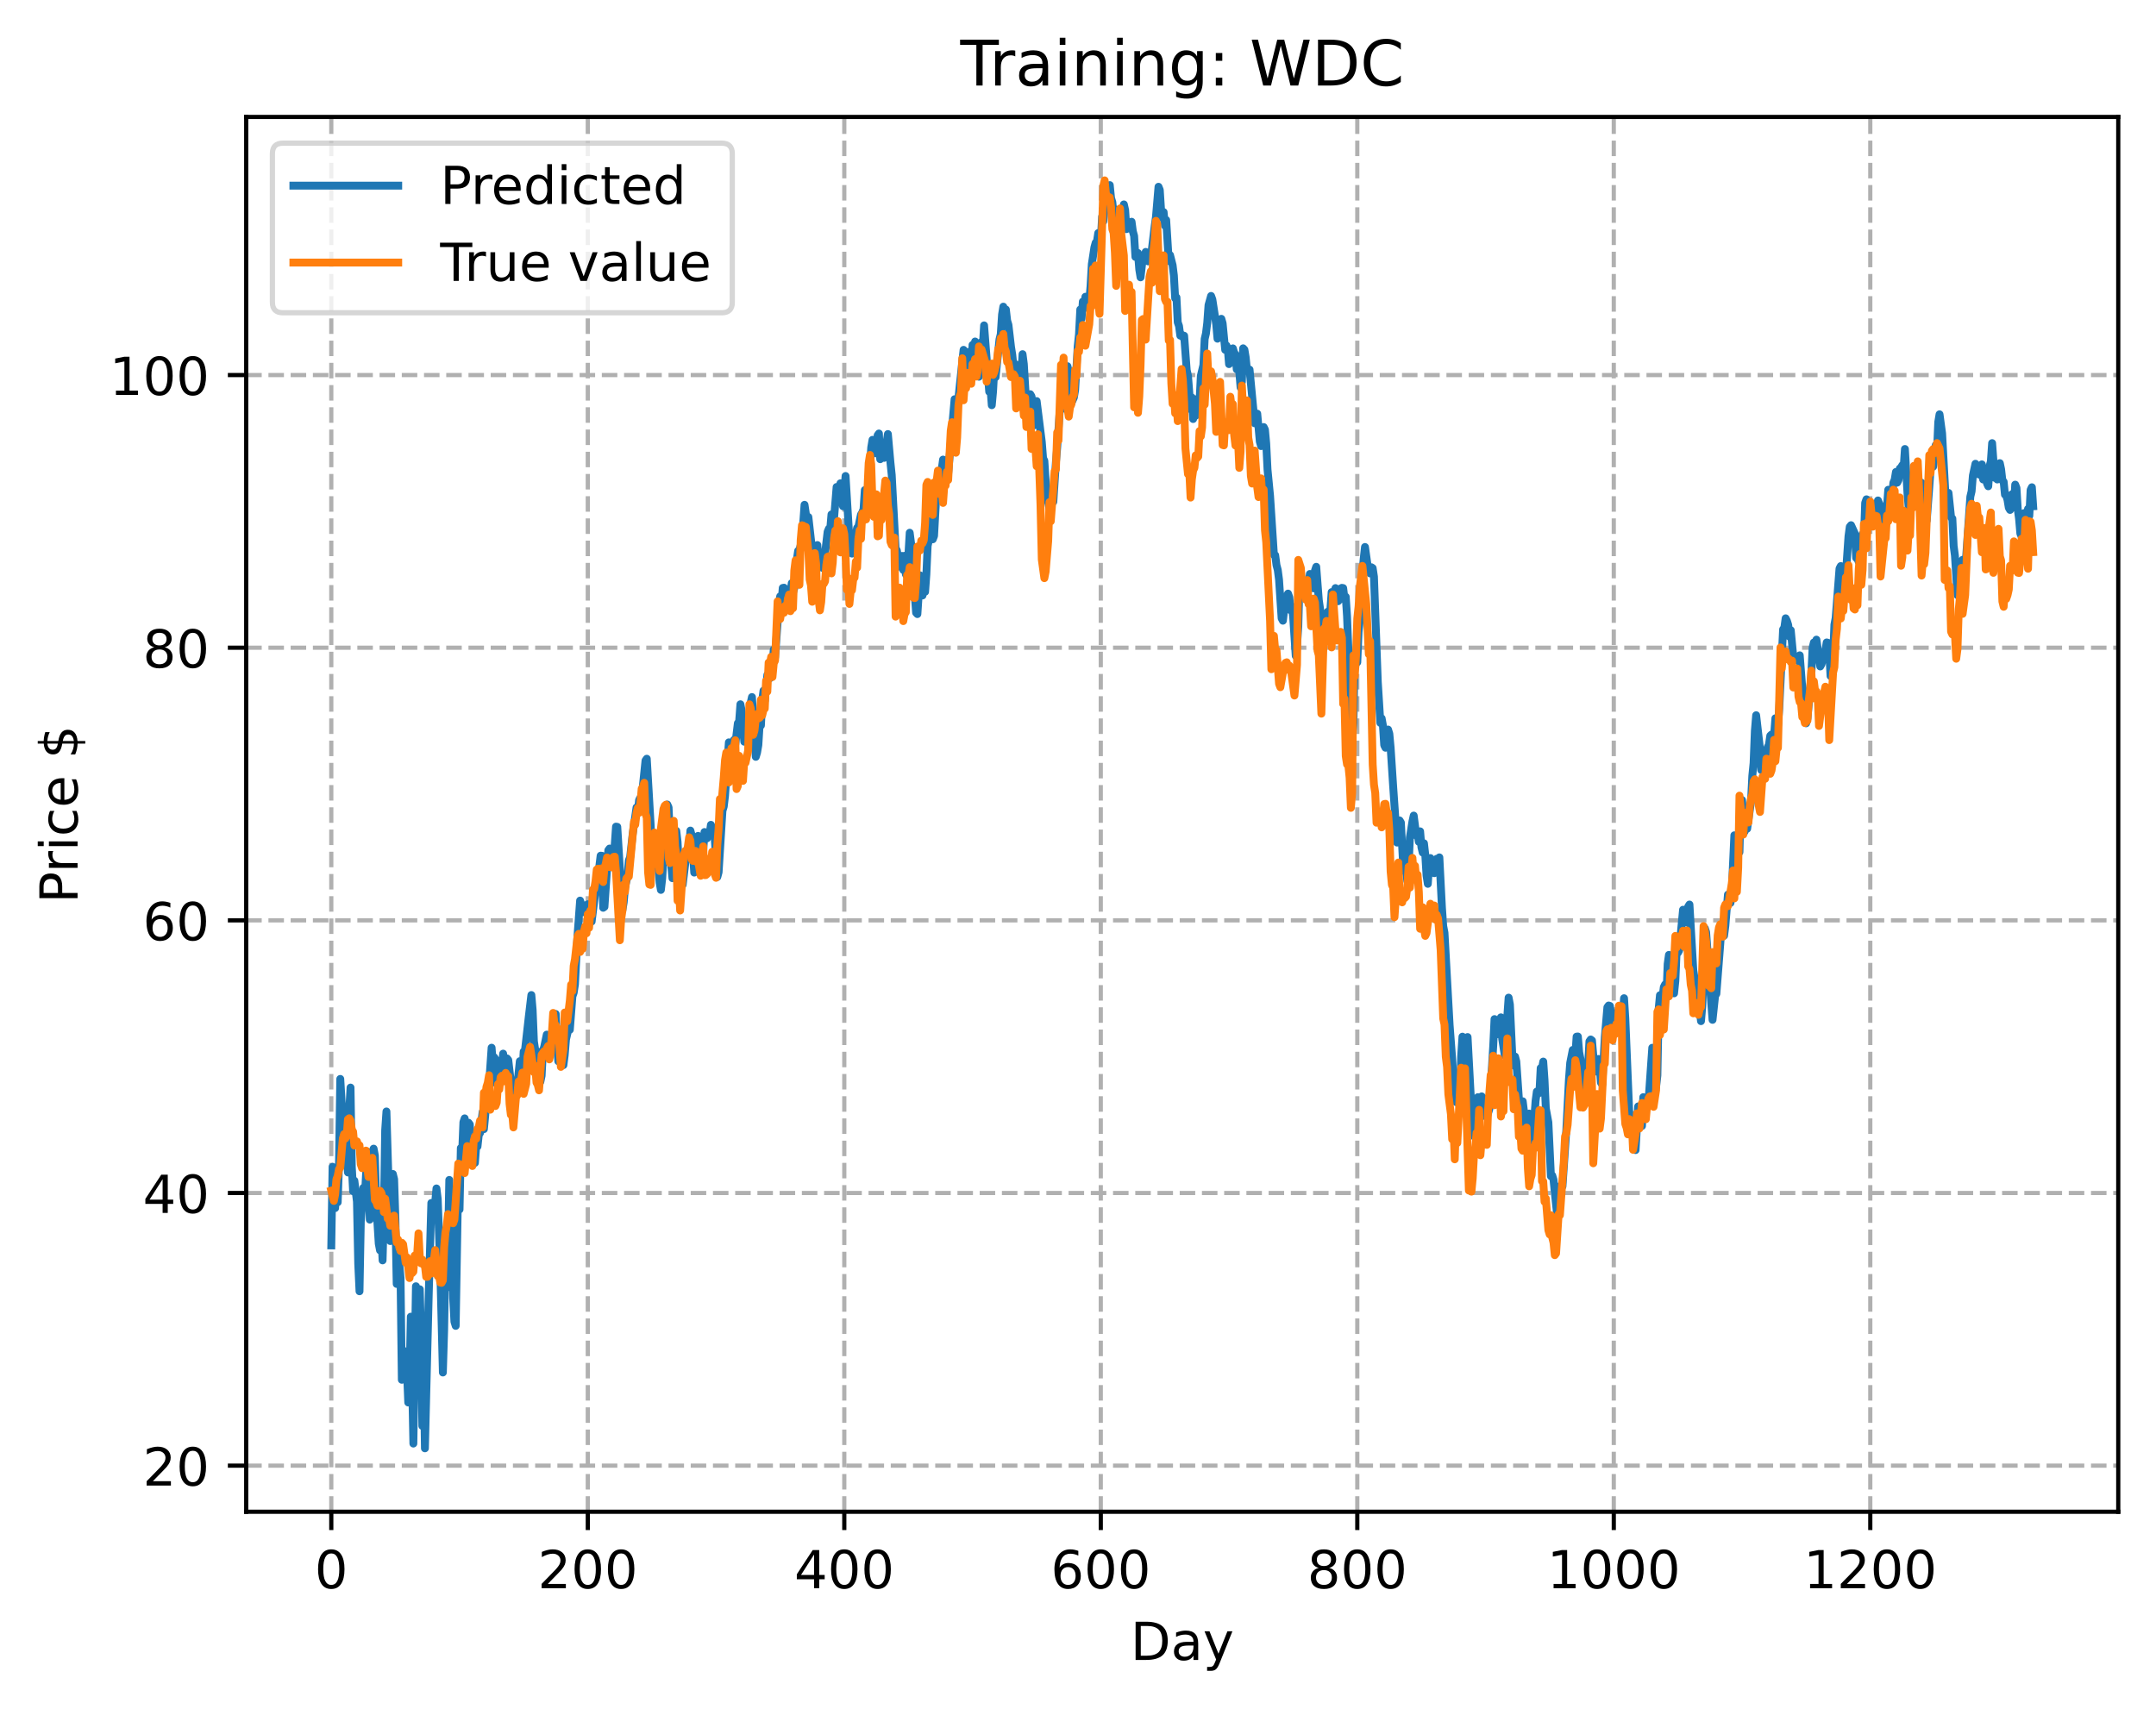 <?xml version="1.0" encoding="utf-8" standalone="no"?>
<!DOCTYPE svg PUBLIC "-//W3C//DTD SVG 1.1//EN"
  "http://www.w3.org/Graphics/SVG/1.1/DTD/svg11.dtd">
<!-- Created with matplotlib (https://matplotlib.org/) -->
<svg height="325.986pt" version="1.1" viewBox="0 0 411.286 325.986" width="411.286pt" xmlns="http://www.w3.org/2000/svg" xmlns:xlink="http://www.w3.org/1999/xlink">
 <defs>
  <style type="text/css">
*{stroke-linecap:butt;stroke-linejoin:round;}
  </style>
 </defs>
 <g id="figure_1">
  <g id="patch_1">
   <path d="M 0 325.986 
L 411.286 325.986 
L 411.286 0 
L 0 0 
z
" style="fill:#ffffff;"/>
  </g>
  <g id="axes_1">
   <g id="patch_2">
    <path d="M 46.966 288.43 
L 404.086 288.43 
L 404.086 22.318 
L 46.966 22.318 
z
" style="fill:#ffffff;"/>
   </g>
   <g id="matplotlib.axis_1">
    <g id="xtick_1">
     <g id="line2d_1">
      <path clip-path="url(#p4822eae6e8)" d="M 63.198 288.43 
L 63.198 22.318 
" style="fill:none;stroke:#b0b0b0;stroke-dasharray:2.96,1.28;stroke-dashoffset:0;stroke-width:0.8;"/>
     </g>
     <g id="line2d_2">
      <defs>
       <path d="M 0 0 
L 0 3.5 
" id="mb4ab6c44bc" style="stroke:#000000;stroke-width:0.8;"/>
      </defs>
      <g>
       <use style="stroke:#000000;stroke-width:0.8;" x="63.198" xlink:href="#mb4ab6c44bc" y="288.43"/>
      </g>
     </g>
     <g id="text_1">
      <!-- 0 -->
      <defs>
       <path d="M 31.781 66.406 
Q 24.172 66.406 20.328 58.906 
Q 16.5 51.422 16.5 36.375 
Q 16.5 21.391 20.328 13.891 
Q 24.172 6.391 31.781 6.391 
Q 39.453 6.391 43.281 13.891 
Q 47.125 21.391 47.125 36.375 
Q 47.125 51.422 43.281 58.906 
Q 39.453 66.406 31.781 66.406 
z
M 31.781 74.219 
Q 44.047 74.219 50.516 64.516 
Q 56.984 54.828 56.984 36.375 
Q 56.984 17.969 50.516 8.266 
Q 44.047 -1.422 31.781 -1.422 
Q 19.531 -1.422 13.062 8.266 
Q 6.594 17.969 6.594 36.375 
Q 6.594 54.828 13.062 64.516 
Q 19.531 74.219 31.781 74.219 
z
" id="DejaVuSans-48"/>
      </defs>
      <g transform="translate(60.017 303.029)scale(0.1 -0.1)">
       <use xlink:href="#DejaVuSans-48"/>
      </g>
     </g>
    </g>
    <g id="xtick_2">
     <g id="line2d_3">
      <path clip-path="url(#p4822eae6e8)" d="M 112.129 288.43 
L 112.129 22.318 
" style="fill:none;stroke:#b0b0b0;stroke-dasharray:2.96,1.28;stroke-dashoffset:0;stroke-width:0.8;"/>
     </g>
     <g id="line2d_4">
      <g>
       <use style="stroke:#000000;stroke-width:0.8;" x="112.129" xlink:href="#mb4ab6c44bc" y="288.43"/>
      </g>
     </g>
     <g id="text_2">
      <!-- 200 -->
      <defs>
       <path d="M 19.188 8.297 
L 53.609 8.297 
L 53.609 0 
L 7.328 0 
L 7.328 8.297 
Q 12.938 14.109 22.625 23.891 
Q 32.328 33.688 34.812 36.531 
Q 39.547 41.844 41.422 45.531 
Q 43.312 49.219 43.312 52.781 
Q 43.312 58.594 39.234 62.25 
Q 35.156 65.922 28.609 65.922 
Q 23.969 65.922 18.812 64.312 
Q 13.672 62.703 7.812 59.422 
L 7.812 69.391 
Q 13.766 71.781 18.938 73 
Q 24.125 74.219 28.422 74.219 
Q 39.75 74.219 46.484 68.547 
Q 53.219 62.891 53.219 53.422 
Q 53.219 48.922 51.531 44.891 
Q 49.859 40.875 45.406 35.406 
Q 44.188 33.984 37.641 27.219 
Q 31.109 20.453 19.188 8.297 
z
" id="DejaVuSans-50"/>
      </defs>
      <g transform="translate(102.585 303.029)scale(0.1 -0.1)">
       <use xlink:href="#DejaVuSans-50"/>
       <use x="63.623" xlink:href="#DejaVuSans-48"/>
       <use x="127.246" xlink:href="#DejaVuSans-48"/>
      </g>
     </g>
    </g>
    <g id="xtick_3">
     <g id="line2d_5">
      <path clip-path="url(#p4822eae6e8)" d="M 161.06 288.43 
L 161.06 22.318 
" style="fill:none;stroke:#b0b0b0;stroke-dasharray:2.96,1.28;stroke-dashoffset:0;stroke-width:0.8;"/>
     </g>
     <g id="line2d_6">
      <g>
       <use style="stroke:#000000;stroke-width:0.8;" x="161.06" xlink:href="#mb4ab6c44bc" y="288.43"/>
      </g>
     </g>
     <g id="text_3">
      <!-- 400 -->
      <defs>
       <path d="M 37.797 64.312 
L 12.891 25.391 
L 37.797 25.391 
z
M 35.203 72.906 
L 47.609 72.906 
L 47.609 25.391 
L 58.016 25.391 
L 58.016 17.188 
L 47.609 17.188 
L 47.609 0 
L 37.797 0 
L 37.797 17.188 
L 4.891 17.188 
L 4.891 26.703 
z
" id="DejaVuSans-52"/>
      </defs>
      <g transform="translate(151.516 303.029)scale(0.1 -0.1)">
       <use xlink:href="#DejaVuSans-52"/>
       <use x="63.623" xlink:href="#DejaVuSans-48"/>
       <use x="127.246" xlink:href="#DejaVuSans-48"/>
      </g>
     </g>
    </g>
    <g id="xtick_4">
     <g id="line2d_7">
      <path clip-path="url(#p4822eae6e8)" d="M 209.99 288.43 
L 209.99 22.318 
" style="fill:none;stroke:#b0b0b0;stroke-dasharray:2.96,1.28;stroke-dashoffset:0;stroke-width:0.8;"/>
     </g>
     <g id="line2d_8">
      <g>
       <use style="stroke:#000000;stroke-width:0.8;" x="209.99" xlink:href="#mb4ab6c44bc" y="288.43"/>
      </g>
     </g>
     <g id="text_4">
      <!-- 600 -->
      <defs>
       <path d="M 33.016 40.375 
Q 26.375 40.375 22.484 35.828 
Q 18.609 31.297 18.609 23.391 
Q 18.609 15.531 22.484 10.953 
Q 26.375 6.391 33.016 6.391 
Q 39.656 6.391 43.531 10.953 
Q 47.406 15.531 47.406 23.391 
Q 47.406 31.297 43.531 35.828 
Q 39.656 40.375 33.016 40.375 
z
M 52.594 71.297 
L 52.594 62.312 
Q 48.875 64.062 45.094 64.984 
Q 41.312 65.922 37.594 65.922 
Q 27.828 65.922 22.672 59.328 
Q 17.531 52.734 16.797 39.406 
Q 19.672 43.656 24.016 45.922 
Q 28.375 48.188 33.594 48.188 
Q 44.578 48.188 50.953 41.516 
Q 57.328 34.859 57.328 23.391 
Q 57.328 12.156 50.688 5.359 
Q 44.047 -1.422 33.016 -1.422 
Q 20.359 -1.422 13.672 8.266 
Q 6.984 17.969 6.984 36.375 
Q 6.984 53.656 15.188 63.938 
Q 23.391 74.219 37.203 74.219 
Q 40.922 74.219 44.703 73.484 
Q 48.484 72.75 52.594 71.297 
z
" id="DejaVuSans-54"/>
      </defs>
      <g transform="translate(200.446 303.029)scale(0.1 -0.1)">
       <use xlink:href="#DejaVuSans-54"/>
       <use x="63.623" xlink:href="#DejaVuSans-48"/>
       <use x="127.246" xlink:href="#DejaVuSans-48"/>
      </g>
     </g>
    </g>
    <g id="xtick_5">
     <g id="line2d_9">
      <path clip-path="url(#p4822eae6e8)" d="M 258.921 288.43 
L 258.921 22.318 
" style="fill:none;stroke:#b0b0b0;stroke-dasharray:2.96,1.28;stroke-dashoffset:0;stroke-width:0.8;"/>
     </g>
     <g id="line2d_10">
      <g>
       <use style="stroke:#000000;stroke-width:0.8;" x="258.921" xlink:href="#mb4ab6c44bc" y="288.43"/>
      </g>
     </g>
     <g id="text_5">
      <!-- 800 -->
      <defs>
       <path d="M 31.781 34.625 
Q 24.75 34.625 20.719 30.859 
Q 16.703 27.094 16.703 20.516 
Q 16.703 13.922 20.719 10.156 
Q 24.75 6.391 31.781 6.391 
Q 38.812 6.391 42.859 10.172 
Q 46.922 13.969 46.922 20.516 
Q 46.922 27.094 42.891 30.859 
Q 38.875 34.625 31.781 34.625 
z
M 21.922 38.812 
Q 15.578 40.375 12.031 44.719 
Q 8.5 49.078 8.5 55.328 
Q 8.5 64.062 14.719 69.141 
Q 20.953 74.219 31.781 74.219 
Q 42.672 74.219 48.875 69.141 
Q 55.078 64.062 55.078 55.328 
Q 55.078 49.078 51.531 44.719 
Q 48 40.375 41.703 38.812 
Q 48.828 37.156 52.797 32.312 
Q 56.781 27.484 56.781 20.516 
Q 56.781 9.906 50.312 4.234 
Q 43.844 -1.422 31.781 -1.422 
Q 19.734 -1.422 13.25 4.234 
Q 6.781 9.906 6.781 20.516 
Q 6.781 27.484 10.781 32.312 
Q 14.797 37.156 21.922 38.812 
z
M 18.312 54.391 
Q 18.312 48.734 21.844 45.562 
Q 25.391 42.391 31.781 42.391 
Q 38.141 42.391 41.719 45.562 
Q 45.312 48.734 45.312 54.391 
Q 45.312 60.062 41.719 63.234 
Q 38.141 66.406 31.781 66.406 
Q 25.391 66.406 21.844 63.234 
Q 18.312 60.062 18.312 54.391 
z
" id="DejaVuSans-56"/>
      </defs>
      <g transform="translate(249.377 303.029)scale(0.1 -0.1)">
       <use xlink:href="#DejaVuSans-56"/>
       <use x="63.623" xlink:href="#DejaVuSans-48"/>
       <use x="127.246" xlink:href="#DejaVuSans-48"/>
      </g>
     </g>
    </g>
    <g id="xtick_6">
     <g id="line2d_11">
      <path clip-path="url(#p4822eae6e8)" d="M 307.851 288.43 
L 307.851 22.318 
" style="fill:none;stroke:#b0b0b0;stroke-dasharray:2.96,1.28;stroke-dashoffset:0;stroke-width:0.8;"/>
     </g>
     <g id="line2d_12">
      <g>
       <use style="stroke:#000000;stroke-width:0.8;" x="307.851" xlink:href="#mb4ab6c44bc" y="288.43"/>
      </g>
     </g>
     <g id="text_6">
      <!-- 1000 -->
      <defs>
       <path d="M 12.406 8.297 
L 28.516 8.297 
L 28.516 63.922 
L 10.984 60.406 
L 10.984 69.391 
L 28.422 72.906 
L 38.281 72.906 
L 38.281 8.297 
L 54.391 8.297 
L 54.391 0 
L 12.406 0 
z
" id="DejaVuSans-49"/>
      </defs>
      <g transform="translate(295.126 303.029)scale(0.1 -0.1)">
       <use xlink:href="#DejaVuSans-49"/>
       <use x="63.623" xlink:href="#DejaVuSans-48"/>
       <use x="127.246" xlink:href="#DejaVuSans-48"/>
       <use x="190.869" xlink:href="#DejaVuSans-48"/>
      </g>
     </g>
    </g>
    <g id="xtick_7">
     <g id="line2d_13">
      <path clip-path="url(#p4822eae6e8)" d="M 356.782 288.43 
L 356.782 22.318 
" style="fill:none;stroke:#b0b0b0;stroke-dasharray:2.96,1.28;stroke-dashoffset:0;stroke-width:0.8;"/>
     </g>
     <g id="line2d_14">
      <g>
       <use style="stroke:#000000;stroke-width:0.8;" x="356.782" xlink:href="#mb4ab6c44bc" y="288.43"/>
      </g>
     </g>
     <g id="text_7">
      <!-- 1200 -->
      <g transform="translate(344.057 303.029)scale(0.1 -0.1)">
       <use xlink:href="#DejaVuSans-49"/>
       <use x="63.623" xlink:href="#DejaVuSans-50"/>
       <use x="127.246" xlink:href="#DejaVuSans-48"/>
       <use x="190.869" xlink:href="#DejaVuSans-48"/>
      </g>
     </g>
    </g>
    <g id="text_8">
     <!-- Day -->
     <defs>
      <path d="M 19.672 64.797 
L 19.672 8.109 
L 31.594 8.109 
Q 46.688 8.109 53.688 14.938 
Q 60.688 21.781 60.688 36.531 
Q 60.688 51.172 53.688 57.984 
Q 46.688 64.797 31.594 64.797 
z
M 9.812 72.906 
L 30.078 72.906 
Q 51.266 72.906 61.172 64.094 
Q 71.094 55.281 71.094 36.531 
Q 71.094 17.672 61.125 8.828 
Q 51.172 0 30.078 0 
L 9.812 0 
z
" id="DejaVuSans-68"/>
      <path d="M 34.281 27.484 
Q 23.391 27.484 19.188 25 
Q 14.984 22.516 14.984 16.5 
Q 14.984 11.719 18.141 8.906 
Q 21.297 6.109 26.703 6.109 
Q 34.188 6.109 38.703 11.406 
Q 43.219 16.703 43.219 25.484 
L 43.219 27.484 
z
M 52.203 31.203 
L 52.203 0 
L 43.219 0 
L 43.219 8.297 
Q 40.141 3.328 35.547 0.953 
Q 30.953 -1.422 24.312 -1.422 
Q 15.922 -1.422 10.953 3.297 
Q 6 8.016 6 15.922 
Q 6 25.141 12.172 29.828 
Q 18.359 34.516 30.609 34.516 
L 43.219 34.516 
L 43.219 35.406 
Q 43.219 41.609 39.141 45 
Q 35.062 48.391 27.688 48.391 
Q 23 48.391 18.547 47.266 
Q 14.109 46.141 10.016 43.891 
L 10.016 52.203 
Q 14.938 54.109 19.578 55.047 
Q 24.219 56 28.609 56 
Q 40.484 56 46.344 49.844 
Q 52.203 43.703 52.203 31.203 
z
" id="DejaVuSans-97"/>
      <path d="M 32.172 -5.078 
Q 28.375 -14.844 24.75 -17.812 
Q 21.141 -20.797 15.094 -20.797 
L 7.906 -20.797 
L 7.906 -13.281 
L 13.188 -13.281 
Q 16.891 -13.281 18.938 -11.516 
Q 21 -9.766 23.484 -3.219 
L 25.094 0.875 
L 2.984 54.688 
L 12.5 54.688 
L 29.594 11.922 
L 46.688 54.688 
L 56.203 54.688 
z
" id="DejaVuSans-121"/>
     </defs>
     <g transform="translate(215.652 316.707)scale(0.1 -0.1)">
      <use xlink:href="#DejaVuSans-68"/>
      <use x="77.002" xlink:href="#DejaVuSans-97"/>
      <use x="138.281" xlink:href="#DejaVuSans-121"/>
     </g>
    </g>
   </g>
   <g id="matplotlib.axis_2">
    <g id="ytick_1">
     <g id="line2d_15">
      <path clip-path="url(#p4822eae6e8)" d="M 46.966 279.638 
L 404.086 279.638 
" style="fill:none;stroke:#b0b0b0;stroke-dasharray:2.96,1.28;stroke-dashoffset:0;stroke-width:0.8;"/>
     </g>
     <g id="line2d_16">
      <defs>
       <path d="M 0 0 
L -3.5 0 
" id="mbe720d4c03" style="stroke:#000000;stroke-width:0.8;"/>
      </defs>
      <g>
       <use style="stroke:#000000;stroke-width:0.8;" x="46.966" xlink:href="#mbe720d4c03" y="279.638"/>
      </g>
     </g>
     <g id="text_9">
      <!-- 20 -->
      <g transform="translate(27.241 283.437)scale(0.1 -0.1)">
       <use xlink:href="#DejaVuSans-50"/>
       <use x="63.623" xlink:href="#DejaVuSans-48"/>
      </g>
     </g>
    </g>
    <g id="ytick_2">
     <g id="line2d_17">
      <path clip-path="url(#p4822eae6e8)" d="M 46.966 227.617 
L 404.086 227.617 
" style="fill:none;stroke:#b0b0b0;stroke-dasharray:2.96,1.28;stroke-dashoffset:0;stroke-width:0.8;"/>
     </g>
     <g id="line2d_18">
      <g>
       <use style="stroke:#000000;stroke-width:0.8;" x="46.966" xlink:href="#mbe720d4c03" y="227.617"/>
      </g>
     </g>
     <g id="text_10">
      <!-- 40 -->
      <g transform="translate(27.241 231.417)scale(0.1 -0.1)">
       <use xlink:href="#DejaVuSans-52"/>
       <use x="63.623" xlink:href="#DejaVuSans-48"/>
      </g>
     </g>
    </g>
    <g id="ytick_3">
     <g id="line2d_19">
      <path clip-path="url(#p4822eae6e8)" d="M 46.966 175.597 
L 404.086 175.597 
" style="fill:none;stroke:#b0b0b0;stroke-dasharray:2.96,1.28;stroke-dashoffset:0;stroke-width:0.8;"/>
     </g>
     <g id="line2d_20">
      <g>
       <use style="stroke:#000000;stroke-width:0.8;" x="46.966" xlink:href="#mbe720d4c03" y="175.597"/>
      </g>
     </g>
     <g id="text_11">
      <!-- 60 -->
      <g transform="translate(27.241 179.396)scale(0.1 -0.1)">
       <use xlink:href="#DejaVuSans-54"/>
       <use x="63.623" xlink:href="#DejaVuSans-48"/>
      </g>
     </g>
    </g>
    <g id="ytick_4">
     <g id="line2d_21">
      <path clip-path="url(#p4822eae6e8)" d="M 46.966 123.577 
L 404.086 123.577 
" style="fill:none;stroke:#b0b0b0;stroke-dasharray:2.96,1.28;stroke-dashoffset:0;stroke-width:0.8;"/>
     </g>
     <g id="line2d_22">
      <g>
       <use style="stroke:#000000;stroke-width:0.8;" x="46.966" xlink:href="#mbe720d4c03" y="123.577"/>
      </g>
     </g>
     <g id="text_12">
      <!-- 80 -->
      <g transform="translate(27.241 127.376)scale(0.1 -0.1)">
       <use xlink:href="#DejaVuSans-56"/>
       <use x="63.623" xlink:href="#DejaVuSans-48"/>
      </g>
     </g>
    </g>
    <g id="ytick_5">
     <g id="line2d_23">
      <path clip-path="url(#p4822eae6e8)" d="M 46.966 71.557 
L 404.086 71.557 
" style="fill:none;stroke:#b0b0b0;stroke-dasharray:2.96,1.28;stroke-dashoffset:0;stroke-width:0.8;"/>
     </g>
     <g id="line2d_24">
      <g>
       <use style="stroke:#000000;stroke-width:0.8;" x="46.966" xlink:href="#mbe720d4c03" y="71.557"/>
      </g>
     </g>
     <g id="text_13">
      <!-- 100 -->
      <g transform="translate(20.878 75.356)scale(0.1 -0.1)">
       <use xlink:href="#DejaVuSans-49"/>
       <use x="63.623" xlink:href="#DejaVuSans-48"/>
       <use x="127.246" xlink:href="#DejaVuSans-48"/>
      </g>
     </g>
    </g>
    <g id="text_14">
     <!-- Price $ -->
     <defs>
      <path d="M 19.672 64.797 
L 19.672 37.406 
L 32.078 37.406 
Q 38.969 37.406 42.719 40.969 
Q 46.484 44.531 46.484 51.125 
Q 46.484 57.672 42.719 61.234 
Q 38.969 64.797 32.078 64.797 
z
M 9.812 72.906 
L 32.078 72.906 
Q 44.344 72.906 50.609 67.359 
Q 56.891 61.812 56.891 51.125 
Q 56.891 40.328 50.609 34.812 
Q 44.344 29.297 32.078 29.297 
L 19.672 29.297 
L 19.672 0 
L 9.812 0 
z
" id="DejaVuSans-80"/>
      <path d="M 41.109 46.297 
Q 39.594 47.172 37.812 47.578 
Q 36.031 48 33.891 48 
Q 26.266 48 22.188 43.047 
Q 18.109 38.094 18.109 28.812 
L 18.109 0 
L 9.078 0 
L 9.078 54.688 
L 18.109 54.688 
L 18.109 46.188 
Q 20.953 51.172 25.484 53.578 
Q 30.031 56 36.531 56 
Q 37.453 56 38.578 55.875 
Q 39.703 55.766 41.062 55.516 
z
" id="DejaVuSans-114"/>
      <path d="M 9.422 54.688 
L 18.406 54.688 
L 18.406 0 
L 9.422 0 
z
M 9.422 75.984 
L 18.406 75.984 
L 18.406 64.594 
L 9.422 64.594 
z
" id="DejaVuSans-105"/>
      <path d="M 48.781 52.594 
L 48.781 44.188 
Q 44.969 46.297 41.141 47.344 
Q 37.312 48.391 33.406 48.391 
Q 24.656 48.391 19.812 42.844 
Q 14.984 37.312 14.984 27.297 
Q 14.984 17.281 19.812 11.734 
Q 24.656 6.203 33.406 6.203 
Q 37.312 6.203 41.141 7.25 
Q 44.969 8.297 48.781 10.406 
L 48.781 2.094 
Q 45.016 0.344 40.984 -0.531 
Q 36.969 -1.422 32.422 -1.422 
Q 20.062 -1.422 12.781 6.344 
Q 5.516 14.109 5.516 27.297 
Q 5.516 40.672 12.859 48.328 
Q 20.219 56 33.016 56 
Q 37.156 56 41.109 55.141 
Q 45.062 54.297 48.781 52.594 
z
" id="DejaVuSans-99"/>
      <path d="M 56.203 29.594 
L 56.203 25.203 
L 14.891 25.203 
Q 15.484 15.922 20.484 11.062 
Q 25.484 6.203 34.422 6.203 
Q 39.594 6.203 44.453 7.469 
Q 49.312 8.734 54.109 11.281 
L 54.109 2.781 
Q 49.266 0.734 44.188 -0.344 
Q 39.109 -1.422 33.891 -1.422 
Q 20.797 -1.422 13.156 6.188 
Q 5.516 13.812 5.516 26.812 
Q 5.516 40.234 12.766 48.109 
Q 20.016 56 32.328 56 
Q 43.359 56 49.781 48.891 
Q 56.203 41.797 56.203 29.594 
z
M 47.219 32.234 
Q 47.125 39.594 43.094 43.984 
Q 39.062 48.391 32.422 48.391 
Q 24.906 48.391 20.391 44.141 
Q 15.875 39.891 15.188 32.172 
z
" id="DejaVuSans-101"/>
      <path id="DejaVuSans-32"/>
      <path d="M 33.797 -14.703 
L 28.906 -14.703 
L 28.859 0 
Q 23.734 0.094 18.609 1.188 
Q 13.484 2.297 8.297 4.5 
L 8.297 13.281 
Q 13.281 10.156 18.375 8.562 
Q 23.484 6.984 28.906 6.938 
L 28.906 29.203 
Q 18.109 30.953 13.203 35.156 
Q 8.297 39.359 8.297 46.688 
Q 8.297 54.641 13.625 59.219 
Q 18.953 63.812 28.906 64.5 
L 28.906 75.984 
L 33.797 75.984 
L 33.797 64.656 
Q 38.328 64.453 42.578 63.688 
Q 46.828 62.938 50.875 61.625 
L 50.875 53.078 
Q 46.828 55.125 42.547 56.25 
Q 38.281 57.375 33.797 57.562 
L 33.797 36.719 
Q 44.875 35.016 50.094 30.609 
Q 55.328 26.219 55.328 18.609 
Q 55.328 10.359 49.781 5.594 
Q 44.234 0.828 33.797 0.094 
z
M 28.906 37.594 
L 28.906 57.625 
Q 23.25 56.984 20.266 54.391 
Q 17.281 51.812 17.281 47.516 
Q 17.281 43.312 20.031 40.969 
Q 22.797 38.625 28.906 37.594 
z
M 33.797 28.219 
L 33.797 7.078 
Q 39.984 7.906 43.141 10.594 
Q 46.297 13.281 46.297 17.672 
Q 46.297 21.969 43.281 24.5 
Q 40.281 27.047 33.797 28.219 
z
" id="DejaVuSans-36"/>
     </defs>
     <g transform="translate(14.798 172.342)rotate(-90)scale(0.1 -0.1)">
      <use xlink:href="#DejaVuSans-80"/>
      <use x="58.553" xlink:href="#DejaVuSans-114"/>
      <use x="99.666" xlink:href="#DejaVuSans-105"/>
      <use x="127.449" xlink:href="#DejaVuSans-99"/>
      <use x="182.43" xlink:href="#DejaVuSans-101"/>
      <use x="243.953" xlink:href="#DejaVuSans-32"/>
      <use x="275.74" xlink:href="#DejaVuSans-36"/>
     </g>
    </g>
   </g>
   <g id="line2d_25">
    <path clip-path="url(#p4822eae6e8)" d="M 63.198 237.619 
L 63.443 222.625 
L 63.688 229.374 
L 63.932 230.497 
L 64.177 224.679 
L 64.422 229.39 
L 64.666 222.197 
L 64.911 205.851 
L 65.89 222.001 
L 66.134 220.105 
L 66.379 223.702 
L 66.623 211.801 
L 66.868 207.502 
L 67.113 222.665 
L 67.357 227.29 
L 67.602 225.265 
L 68.091 229.259 
L 68.336 241.113 
L 68.581 246.37 
L 68.825 233.081 
L 69.315 226.632 
L 69.559 229.275 
L 70.049 219.715 
L 70.293 224.885 
L 70.538 232.695 
L 70.783 231.312 
L 71.027 227.134 
L 71.272 219.155 
L 71.517 220.484 
L 71.761 229.523 
L 72.251 237.289 
L 72.495 238.56 
L 72.74 235.636 
L 72.984 240.474 
L 73.229 231.48 
L 73.474 215.635 
L 73.718 212.057 
L 74.452 236.789 
L 74.942 223.989 
L 75.186 224.989 
L 75.431 232.615 
L 75.676 244.969 
L 75.92 238.511 
L 76.41 243.74 
L 76.654 263.257 
L 76.899 257.626 
L 77.388 260.778 
L 77.633 261.524 
L 77.878 267.587 
L 78.122 263.624 
L 78.367 251.214 
L 78.856 275.425 
L 79.345 245.407 
L 79.59 249.507 
L 79.835 246.365 
L 80.079 245.984 
L 80.324 254.963 
L 80.569 272.059 
L 80.813 260.457 
L 81.058 276.334 
L 81.792 246.748 
L 82.281 229.517 
L 82.526 231.985 
L 82.771 229.644 
L 83.015 229.436 
L 83.26 226.747 
L 83.505 228.784 
L 83.994 242.393 
L 84.483 261.868 
L 84.728 253.739 
L 84.972 238.928 
L 85.217 245.694 
L 85.462 237.934 
L 85.706 225.124 
L 85.951 236.087 
L 86.196 233.959 
L 86.44 247.629 
L 86.685 252.174 
L 86.93 252.969 
L 87.419 224.528 
L 87.664 230.767 
L 87.908 219.038 
L 88.153 220.063 
L 88.398 214.099 
L 88.642 213.378 
L 88.887 217.963 
L 89.132 219.496 
L 89.376 214.209 
L 89.621 214.536 
L 89.866 219.571 
L 90.11 221.43 
L 90.599 221.876 
L 90.844 218.653 
L 91.089 218.748 
L 91.333 216.509 
L 91.578 216.164 
L 92.067 212.147 
L 92.312 215.436 
L 92.801 210.303 
L 93.046 209.573 
L 93.291 206.996 
L 93.78 199.896 
L 94.025 203.104 
L 94.269 201.71 
L 94.514 202.108 
L 94.759 206.816 
L 95.003 206.335 
L 95.248 202.576 
L 95.493 203.811 
L 95.737 203.565 
L 95.982 201.027 
L 96.471 205.25 
L 96.716 201.939 
L 96.96 202.243 
L 97.694 208.531 
L 97.939 209.2 
L 98.184 210.314 
L 98.673 207.158 
L 99.162 202.464 
L 99.407 204.522 
L 99.652 204.9 
L 99.896 200.629 
L 100.141 200.456 
L 100.875 193.959 
L 101.364 189.845 
L 101.609 192.686 
L 101.854 198.7 
L 102.343 201.921 
L 102.587 200.644 
L 103.077 206.407 
L 103.321 205.246 
L 103.566 200.536 
L 103.811 199.721 
L 104.3 197.401 
L 104.545 200.266 
L 104.789 197.491 
L 105.034 197.712 
L 105.279 200.16 
L 105.523 198.363 
L 106.013 193.461 
L 106.257 199.529 
L 106.502 202.486 
L 106.991 201.197 
L 107.236 203.232 
L 107.481 203.218 
L 107.725 201.313 
L 107.97 198.332 
L 108.459 196.205 
L 108.704 196.473 
L 109.193 190.112 
L 109.438 189.405 
L 109.682 187.801 
L 110.172 178.44 
L 110.661 171.825 
L 111.15 173.38 
L 111.64 174.13 
L 111.884 172.672 
L 112.129 172.526 
L 112.374 172.966 
L 112.618 173.067 
L 112.863 175.832 
L 113.597 170.003 
L 113.842 167.328 
L 114.331 165.255 
L 114.575 163.259 
L 114.82 163.277 
L 115.065 173.197 
L 115.309 173.022 
L 116.043 162.227 
L 116.288 161.897 
L 116.533 164.675 
L 116.777 162.742 
L 117.022 162.867 
L 117.267 161.193 
L 117.511 157.715 
L 117.756 157.758 
L 118.735 173.634 
L 118.979 172.16 
L 119.224 169.389 
L 119.713 167.125 
L 119.958 164.171 
L 120.203 163.551 
L 120.692 159.133 
L 121.426 154.049 
L 121.67 155.041 
L 121.915 152.625 
L 122.16 152.196 
L 122.404 152.224 
L 123.138 145.107 
L 123.383 144.761 
L 124.117 157.351 
L 124.362 162.695 
L 124.606 162.651 
L 124.851 163.101 
L 125.096 162.445 
L 125.34 162.491 
L 125.83 168.401 
L 126.074 169.792 
L 126.319 167.665 
L 126.808 159.531 
L 127.297 153.494 
L 127.542 154.036 
L 128.031 164.919 
L 128.276 167.557 
L 128.765 160.865 
L 129.01 158.523 
L 129.255 160.608 
L 129.499 165.361 
L 129.744 167.052 
L 129.989 166.752 
L 130.233 168.805 
L 130.967 162.715 
L 131.212 162.833 
L 131.457 162.192 
L 131.701 158.467 
L 131.946 159.381 
L 132.435 166.487 
L 132.68 165.329 
L 132.924 160.415 
L 133.169 159.479 
L 133.414 160.637 
L 133.658 160.932 
L 133.903 163.997 
L 134.148 162.401 
L 134.392 158.745 
L 134.882 159.943 
L 135.126 158.867 
L 135.371 159.051 
L 135.616 157.371 
L 135.86 157.971 
L 136.35 160.058 
L 136.839 167.325 
L 137.084 166.412 
L 137.818 154.697 
L 138.062 153.885 
L 138.307 151.845 
L 139.041 141.632 
L 139.53 145.913 
L 139.775 142.308 
L 140.019 141.173 
L 140.264 142.075 
L 140.753 137.983 
L 140.998 137.661 
L 141.243 134.368 
L 141.487 135.641 
L 141.977 141.513 
L 142.466 139.24 
L 142.711 140.669 
L 142.955 138.894 
L 143.2 134.119 
L 143.445 132.992 
L 144.178 144.4 
L 144.423 143.582 
L 144.668 142.131 
L 144.912 138.214 
L 145.157 138.413 
L 145.402 133.638 
L 145.646 131.773 
L 145.891 133.713 
L 146.38 128.76 
L 146.625 128.536 
L 146.87 129.415 
L 147.114 127.289 
L 147.359 126.788 
L 147.604 123.943 
L 147.848 125.456 
L 148.338 118.793 
L 148.582 115.373 
L 148.827 113.776 
L 149.072 115.167 
L 149.316 112.175 
L 149.561 112.126 
L 149.806 114.852 
L 150.05 115.853 
L 150.295 114.36 
L 150.539 115.504 
L 151.029 111.271 
L 151.273 113.047 
L 151.518 112.231 
L 151.763 110.856 
L 152.007 106.736 
L 152.252 105.092 
L 152.497 104.959 
L 152.986 103.078 
L 153.475 96.311 
L 153.965 99.627 
L 154.209 98.645 
L 155.188 107.318 
L 155.433 109.601 
L 155.677 105.577 
L 155.922 103.991 
L 156.166 107.101 
L 156.411 107.457 
L 156.656 107.449 
L 156.9 108.35 
L 157.145 105.927 
L 157.39 105.587 
L 157.879 101.446 
L 158.124 100.865 
L 158.368 101.032 
L 158.613 98.145 
L 158.858 99.436 
L 159.102 98.952 
L 159.592 92.913 
L 159.836 94.011 
L 160.326 92.211 
L 160.815 96.589 
L 161.304 90.817 
L 162.038 102.951 
L 162.283 103.722 
L 162.527 105.624 
L 163.506 100.726 
L 163.751 100.48 
L 164.24 98.181 
L 164.485 97.786 
L 164.729 97.164 
L 164.974 93.499 
L 165.219 95.275 
L 165.463 93.124 
L 165.708 92.72 
L 166.197 85.385 
L 166.442 83.918 
L 166.687 84.445 
L 166.931 86.232 
L 167.176 86.507 
L 167.421 83.047 
L 167.665 82.709 
L 167.91 87.617 
L 168.154 85.516 
L 168.399 85.122 
L 168.644 87.365 
L 168.888 84.917 
L 169.133 84.383 
L 169.378 82.812 
L 169.867 88.288 
L 170.112 90.637 
L 170.846 104.589 
L 171.09 105.016 
L 171.58 108.122 
L 171.824 106.638 
L 172.069 106.064 
L 172.314 108.75 
L 172.558 106.043 
L 172.803 109.576 
L 173.048 109.937 
L 173.537 101.641 
L 174.026 105.452 
L 174.515 113.674 
L 174.76 116.907 
L 175.005 117.162 
L 175.494 109.764 
L 175.983 113.615 
L 176.228 110.355 
L 176.473 112.917 
L 176.717 109.602 
L 176.962 104.14 
L 177.207 103.055 
L 177.451 99.337 
L 177.696 100.644 
L 177.941 102.893 
L 178.185 102.249 
L 178.675 93.377 
L 178.919 91.6 
L 179.653 89.49 
L 179.898 87.687 
L 180.142 87.801 
L 180.387 91.61 
L 180.632 91.172 
L 180.876 90.398 
L 181.61 81.68 
L 182.1 76.169 
L 182.589 78.407 
L 183.078 73.6 
L 183.812 66.748 
L 184.302 67.701 
L 184.546 67.143 
L 184.791 69.822 
L 185.036 69.069 
L 185.28 71.53 
L 185.525 65.801 
L 185.77 66.967 
L 186.014 65.155 
L 186.259 69.35 
L 186.503 68.856 
L 186.748 71.877 
L 187.237 65.245 
L 187.482 66.154 
L 187.727 62.082 
L 188.705 74.742 
L 188.95 74.084 
L 189.195 77.312 
L 189.439 74.686 
L 189.684 70.274 
L 189.929 71.962 
L 190.663 64.754 
L 190.907 63.761 
L 191.152 60.025 
L 191.397 58.508 
L 191.641 61.329 
L 191.886 59.045 
L 192.13 61.176 
L 192.375 61.988 
L 192.864 66.182 
L 193.109 67.724 
L 193.354 70.135 
L 193.843 69.549 
L 194.088 72.918 
L 194.332 73.048 
L 194.577 70.855 
L 194.822 71.59 
L 195.066 67.572 
L 195.311 69.475 
L 195.8 77.632 
L 196.045 76.936 
L 196.29 78.32 
L 196.534 75.206 
L 196.779 75.621 
L 197.024 77.429 
L 197.268 81.15 
L 197.513 79.764 
L 197.758 76.522 
L 198.736 84.312 
L 198.981 87.424 
L 199.225 87.905 
L 199.715 95.429 
L 199.959 95.8 
L 200.204 97.072 
L 200.449 95.281 
L 200.693 94.796 
L 200.938 95.743 
L 201.427 88.229 
L 201.672 85.395 
L 202.161 78.371 
L 202.406 78.187 
L 202.895 70.957 
L 203.14 70.638 
L 203.385 70.016 
L 203.629 69.869 
L 203.874 70.855 
L 204.118 73.152 
L 204.363 76.942 
L 204.852 75.858 
L 205.097 74.396 
L 205.586 66.068 
L 205.831 63.752 
L 206.076 59.051 
L 206.32 60.818 
L 206.565 57.539 
L 206.81 58.737 
L 207.054 56.62 
L 207.299 57.018 
L 207.544 58.787 
L 207.788 57.43 
L 208.033 54.63 
L 208.278 50.407 
L 208.767 47.191 
L 209.012 46.311 
L 209.256 46.094 
L 209.501 44.462 
L 209.746 44.507 
L 209.99 45.812 
L 210.235 41.34 
L 210.479 42.22 
L 210.724 39.779 
L 210.969 39.89 
L 211.213 36.661 
L 211.703 35.316 
L 211.947 37.778 
L 212.192 38.573 
L 212.437 40.865 
L 212.681 39.934 
L 212.926 44.701 
L 213.171 47.03 
L 213.415 48.053 
L 214.394 38.998 
L 214.639 40.095 
L 214.883 43.712 
L 215.128 42.768 
L 215.373 43.608 
L 215.617 43.107 
L 215.862 42.306 
L 216.106 44.132 
L 216.351 45.023 
L 216.596 49.021 
L 216.84 48.286 
L 217.085 48.269 
L 217.33 51.417 
L 217.574 52.917 
L 218.064 48.691 
L 218.308 49.487 
L 218.553 48.066 
L 218.798 49.241 
L 219.042 49.869 
L 219.287 48.354 
L 219.532 49.254 
L 220.266 43.141 
L 220.51 41.425 
L 221 35.632 
L 221.244 36.24 
L 221.489 40.097 
L 221.734 41.594 
L 221.978 40.465 
L 222.223 43.065 
L 222.467 41.977 
L 222.957 49.811 
L 223.201 48.67 
L 223.691 50.597 
L 223.935 52.564 
L 224.18 56.917 
L 224.425 56.739 
L 224.669 61.491 
L 224.914 62.201 
L 225.159 64.039 
L 225.403 63.826 
L 225.648 64.336 
L 225.893 64.061 
L 226.382 70.632 
L 226.627 71.697 
L 227.116 78.083 
L 227.361 75.842 
L 227.605 79.947 
L 227.85 77.205 
L 228.094 79.321 
L 228.339 78.632 
L 228.584 75.993 
L 228.828 76.658 
L 229.073 71.7 
L 229.562 69.657 
L 229.807 64.66 
L 230.052 63.62 
L 230.296 61.606 
L 230.541 58.212 
L 231.03 56.464 
L 231.275 57.138 
L 232.009 61.877 
L 232.254 64.622 
L 232.743 60.955 
L 232.988 60.827 
L 233.232 61.677 
L 233.722 66.75 
L 233.966 65.925 
L 234.211 66.511 
L 234.455 69.472 
L 234.7 69.08 
L 234.945 67.219 
L 235.189 66.467 
L 235.434 67.292 
L 235.679 67.617 
L 235.923 70.465 
L 236.168 69.921 
L 236.413 70.993 
L 236.657 73.934 
L 236.902 72.853 
L 237.147 66.455 
L 237.391 66.718 
L 237.636 68.196 
L 237.881 70.631 
L 238.125 70.8 
L 238.37 70.511 
L 239.349 80.76 
L 239.593 79.096 
L 239.838 78.926 
L 240.327 84.252 
L 240.572 85.111 
L 240.816 82.731 
L 241.061 81.479 
L 241.306 81.969 
L 241.55 84.628 
L 241.795 89.57 
L 242.284 94.626 
L 243.018 105.884 
L 243.263 105.93 
L 243.508 107.829 
L 243.752 108.748 
L 243.997 110.622 
L 244.486 117.964 
L 244.731 118.428 
L 245.22 114.166 
L 245.709 113.253 
L 245.954 113.949 
L 246.199 116.448 
L 246.443 115.676 
L 246.688 117.729 
L 247.177 125.144 
L 247.422 123.227 
L 247.667 119.552 
L 247.911 110.292 
L 248.156 109.643 
L 248.401 110.863 
L 248.645 113.28 
L 248.89 112.484 
L 249.135 111.16 
L 249.379 113.53 
L 249.624 112.078 
L 249.869 109.508 
L 250.113 110.391 
L 250.358 112.109 
L 250.603 112.261 
L 250.847 108.861 
L 251.092 108.142 
L 251.581 114.51 
L 251.826 116.198 
L 252.315 122.562 
L 252.56 120.975 
L 252.804 117.38 
L 253.294 116.707 
L 253.538 116.954 
L 253.783 116.344 
L 254.028 112.97 
L 254.272 114.465 
L 254.517 112.961 
L 254.762 112.204 
L 255.006 113.002 
L 255.251 114.712 
L 255.496 114.445 
L 255.74 112.281 
L 255.985 112.154 
L 256.23 112.202 
L 256.474 114.222 
L 256.719 113.86 
L 256.964 117.554 
L 257.453 129.509 
L 257.942 140.349 
L 258.187 137.935 
L 258.431 124.666 
L 258.676 126.203 
L 258.921 126.359 
L 259.165 120.543 
L 259.41 118.235 
L 259.655 112.232 
L 260.144 106.579 
L 260.389 104.361 
L 260.878 107.822 
L 261.123 108.255 
L 261.367 109.406 
L 261.612 108.228 
L 261.857 108.392 
L 262.101 110.022 
L 262.835 130.112 
L 263.325 137.924 
L 263.569 137.058 
L 263.814 138.43 
L 264.058 142.173 
L 264.303 142.665 
L 264.548 139.59 
L 264.792 139.195 
L 265.037 140.001 
L 265.282 142.659 
L 265.771 150.145 
L 266.505 160.758 
L 266.994 156.534 
L 267.239 156.941 
L 267.728 166.126 
L 267.973 166.047 
L 268.218 166.146 
L 268.462 168.082 
L 268.707 165.432 
L 268.952 159.798 
L 269.441 156.719 
L 269.685 155.609 
L 270.175 159.428 
L 270.419 158.992 
L 270.664 160.612 
L 270.909 158.616 
L 271.153 161.631 
L 271.398 162.664 
L 271.643 160.89 
L 271.887 163.051 
L 272.132 167.077 
L 272.377 168.634 
L 272.621 165.063 
L 272.866 163.714 
L 273.6 166.603 
L 274.089 163.846 
L 274.334 165.174 
L 274.579 163.583 
L 275.068 173.133 
L 275.313 176.683 
L 275.557 177.96 
L 276.536 195.578 
L 277.025 202.071 
L 277.514 209.188 
L 277.759 210.279 
L 278.004 209.36 
L 278.248 209.03 
L 278.493 210.925 
L 278.738 201.488 
L 278.982 197.79 
L 279.472 204.195 
L 279.716 198.771 
L 279.961 197.864 
L 280.695 211.585 
L 281.184 216.799 
L 281.429 216.614 
L 281.918 209.334 
L 282.163 211.148 
L 282.407 210.782 
L 282.652 209.181 
L 282.897 210.433 
L 283.141 209.597 
L 283.386 212.029 
L 283.631 213.194 
L 284.12 211.573 
L 284.854 199.544 
L 285.099 194.437 
L 285.343 195.026 
L 285.588 197.337 
L 286.322 194.1 
L 286.567 198.227 
L 287.056 201.383 
L 287.545 193.802 
L 287.79 190.343 
L 288.034 191.652 
L 288.524 202.074 
L 288.768 203.314 
L 289.013 201.585 
L 289.258 202.521 
L 289.992 213.159 
L 290.236 212.152 
L 290.481 210.117 
L 290.97 214.063 
L 291.215 215.668 
L 291.46 216.225 
L 291.704 212.464 
L 292.194 217.594 
L 292.438 216.95 
L 292.928 210.07 
L 293.172 208.258 
L 293.417 208.655 
L 293.661 208.53 
L 293.906 203.778 
L 294.151 203.895 
L 294.395 202.542 
L 294.64 206.069 
L 294.885 211.463 
L 295.374 214.139 
L 295.863 224.422 
L 296.108 224.275 
L 296.353 225.076 
L 296.842 229.861 
L 297.087 232.093 
L 297.331 230.35 
L 297.576 226.321 
L 297.821 226.564 
L 298.065 226.35 
L 298.799 215.547 
L 299.289 206.056 
L 299.533 202.801 
L 300.022 200.323 
L 300.267 201.655 
L 300.512 201.526 
L 300.756 197.782 
L 301.001 197.762 
L 301.246 200.734 
L 301.49 202.01 
L 301.735 206.377 
L 301.98 206.721 
L 302.224 205.764 
L 302.469 208.587 
L 302.958 203.104 
L 303.203 198.675 
L 303.448 198.33 
L 303.692 198.513 
L 304.182 204.173 
L 304.426 204.445 
L 304.916 202.048 
L 305.16 203.572 
L 305.405 206.575 
L 305.649 206.93 
L 306.139 197.899 
L 306.628 192.178 
L 306.873 191.846 
L 307.117 191.928 
L 307.607 195.937 
L 308.096 194.936 
L 308.341 194.656 
L 308.585 193.084 
L 308.83 194.941 
L 309.075 193.209 
L 309.319 192.974 
L 309.564 193.767 
L 309.809 190.451 
L 310.053 194.379 
L 310.787 211.951 
L 311.032 213.597 
L 311.277 213.255 
L 311.521 216.875 
L 311.766 217.674 
L 312.01 219.428 
L 312.5 211.096 
L 313.234 214.83 
L 313.478 209.33 
L 313.723 211.216 
L 313.968 211.362 
L 314.212 210.684 
L 314.457 210.347 
L 315.191 199.908 
L 315.436 202.383 
L 315.68 207.538 
L 315.925 207.351 
L 316.17 205.185 
L 316.414 192.449 
L 316.659 189.875 
L 316.904 190.153 
L 317.148 190.249 
L 317.393 188.321 
L 317.637 187.834 
L 317.882 190.373 
L 318.127 183.924 
L 318.371 182.185 
L 318.616 188.13 
L 318.861 189.374 
L 319.105 188.384 
L 319.35 189.525 
L 319.595 187.179 
L 319.839 181.488 
L 320.084 181.79 
L 320.329 181.347 
L 321.063 173.57 
L 321.307 175.216 
L 321.552 174.574 
L 321.797 176.025 
L 322.041 172.982 
L 322.286 172.578 
L 323.02 185.078 
L 323.265 186.72 
L 323.509 190.801 
L 323.754 190.344 
L 323.998 192.289 
L 324.243 192.673 
L 324.488 194.829 
L 324.732 191.993 
L 324.977 186.007 
L 325.222 177.108 
L 325.466 177.85 
L 325.956 184.457 
L 326.445 191.39 
L 326.69 194.581 
L 327.179 190.001 
L 327.424 189.607 
L 328.158 180.168 
L 328.402 176.719 
L 328.647 177.353 
L 328.892 178.539 
L 329.136 176.622 
L 329.625 170.681 
L 329.87 171.001 
L 330.115 172.272 
L 330.359 169.966 
L 330.849 159.368 
L 331.093 159.578 
L 331.338 162.259 
L 331.583 159.791 
L 331.827 162.588 
L 332.072 152.651 
L 332.317 152.638 
L 332.806 158.682 
L 333.051 156.701 
L 333.295 158.12 
L 334.029 152.953 
L 334.274 148.041 
L 334.519 145.589 
L 334.763 139.431 
L 335.008 136.46 
L 335.742 142.874 
L 335.986 146.927 
L 337.21 142.582 
L 337.454 142.055 
L 337.699 140.375 
L 337.944 140.143 
L 338.188 142.129 
L 338.433 140.207 
L 338.678 137.04 
L 338.922 137.109 
L 339.167 138.399 
L 339.412 135.284 
L 340.146 120.092 
L 340.39 119.726 
L 340.635 117.969 
L 340.88 118.459 
L 341.124 119.236 
L 341.369 121.472 
L 341.613 120.24 
L 342.103 125.414 
L 342.347 125.312 
L 342.592 125.986 
L 342.837 125.924 
L 343.081 126.1 
L 343.326 125.032 
L 343.815 131.418 
L 344.06 132.871 
L 344.549 138 
L 344.794 137.092 
L 345.528 128.825 
L 345.773 123.594 
L 346.017 122.577 
L 346.262 123.254 
L 346.507 122.04 
L 347.24 127.157 
L 347.485 126.711 
L 347.73 125.774 
L 347.974 125.685 
L 348.464 122.572 
L 348.708 122.64 
L 348.953 124.498 
L 349.198 128.984 
L 349.442 128.089 
L 349.687 125.646 
L 349.932 119.202 
L 350.176 117.901 
L 350.91 108.455 
L 351.155 108.001 
L 351.4 109.326 
L 351.644 109.005 
L 351.889 107.99 
L 352.134 109.378 
L 352.623 102.323 
L 352.868 100.501 
L 353.112 100.203 
L 353.846 101.816 
L 354.091 106.454 
L 354.335 106.629 
L 354.58 107.192 
L 354.825 106.333 
L 355.314 101.892 
L 355.559 103.171 
L 355.803 95.949 
L 356.048 95.265 
L 356.293 99.335 
L 356.537 100.051 
L 356.782 99.267 
L 357.027 98.994 
L 357.271 97.39 
L 357.516 98.861 
L 357.761 97.405 
L 358.005 96.92 
L 358.25 95.483 
L 358.739 96.675 
L 358.984 101.128 
L 359.228 102.793 
L 359.962 96.798 
L 360.207 93.442 
L 360.452 94.22 
L 360.696 96.926 
L 361.186 92.085 
L 361.43 91.539 
L 361.675 90.042 
L 361.92 92.079 
L 362.164 91.596 
L 362.409 89.387 
L 362.654 89.192 
L 362.898 88.763 
L 363.143 89.259 
L 363.388 85.665 
L 363.877 94.117 
L 364.122 97.074 
L 364.366 96.698 
L 364.611 94.802 
L 364.856 95.451 
L 365.1 96.513 
L 365.345 91.003 
L 365.589 90.597 
L 365.834 93.344 
L 366.079 91.94 
L 366.323 91.974 
L 366.568 92.126 
L 366.813 94.769 
L 367.057 94.28 
L 367.302 95.433 
L 367.547 99.316 
L 368.036 92.955 
L 368.281 89.55 
L 368.525 87.954 
L 368.77 89.042 
L 369.259 84.942 
L 369.504 86.111 
L 369.749 80.506 
L 369.993 79.046 
L 370.483 82.673 
L 371.216 96.173 
L 371.461 96.769 
L 371.706 94.039 
L 372.195 98.736 
L 372.44 98.94 
L 372.684 104.159 
L 372.929 106.009 
L 373.418 113.563 
L 373.908 110.899 
L 374.152 110.493 
L 374.397 106.803 
L 374.642 110.607 
L 374.886 108.864 
L 375.865 94.771 
L 376.11 93.732 
L 376.354 90.731 
L 376.844 88.483 
L 377.088 89.09 
L 377.333 89.36 
L 377.577 90.561 
L 378.067 88.598 
L 378.311 91.482 
L 378.556 91.444 
L 378.801 90.021 
L 379.045 92.231 
L 379.29 92.78 
L 379.535 88.953 
L 379.779 88.029 
L 380.024 84.544 
L 380.513 91.16 
L 380.758 90.275 
L 381.003 91.484 
L 381.247 90.914 
L 381.492 88.363 
L 381.737 89.525 
L 381.981 91.675 
L 382.226 91.916 
L 382.471 94.374 
L 382.715 94.532 
L 382.96 95.399 
L 383.204 96.881 
L 383.449 97.294 
L 383.694 94.391 
L 383.938 94.217 
L 384.183 96.807 
L 384.428 92.466 
L 384.672 93.091 
L 384.917 97.198 
L 385.162 98.995 
L 385.406 101.797 
L 385.651 102.404 
L 385.896 98.341 
L 386.14 97.887 
L 386.385 100.612 
L 386.874 97.092 
L 387.119 98.422 
L 387.364 93.465 
L 387.608 92.966 
L 387.853 96.595 
L 387.853 96.595 
" style="fill:none;stroke:#1f77b4;stroke-linecap:square;stroke-width:1.5;"/>
   </g>
   <g id="line2d_26">
    <path clip-path="url(#p4822eae6e8)" d="M 63.198 227.175 
L 63.688 229.126 
L 63.932 227.878 
L 64.177 225.016 
L 64.422 224.366 
L 64.666 223.066 
L 64.911 222.78 
L 65.4 217.239 
L 65.645 216.381 
L 65.89 217.213 
L 66.134 216.771 
L 66.379 213.546 
L 66.623 213.364 
L 66.868 213.78 
L 67.113 215.497 
L 67.357 215.913 
L 67.602 218.566 
L 68.091 217.76 
L 68.336 218.514 
L 68.581 218.514 
L 68.825 222.155 
L 69.07 222.884 
L 69.315 221.583 
L 69.559 222.832 
L 69.804 219.528 
L 70.049 222.78 
L 70.293 224.548 
L 70.538 221.765 
L 70.783 223.768 
L 71.027 220.907 
L 71.517 228.97 
L 71.761 229.282 
L 72.006 230.036 
L 72.251 230.036 
L 72.495 227.201 
L 72.74 227.565 
L 72.984 228.502 
L 73.229 231.259 
L 73.474 228.71 
L 73.963 232.507 
L 74.208 232.377 
L 74.452 233.86 
L 74.697 232.845 
L 74.942 232.845 
L 75.186 231.935 
L 75.676 237.059 
L 75.92 236.487 
L 76.165 237.969 
L 76.41 238.672 
L 76.654 237.111 
L 76.899 237.397 
L 77.388 240.935 
L 77.633 239.894 
L 78.122 243.848 
L 78.367 242.183 
L 78.611 242.911 
L 78.856 242.625 
L 79.101 239.556 
L 79.345 240.102 
L 79.59 239.166 
L 79.835 235.316 
L 80.079 239.842 
L 80.324 241.039 
L 80.569 240.336 
L 80.813 241.325 
L 81.058 241.455 
L 81.303 243.614 
L 81.547 243.614 
L 82.037 240.622 
L 82.281 242.989 
L 82.526 242.235 
L 83.015 238.516 
L 83.505 243.484 
L 83.749 243.432 
L 83.994 244.706 
L 84.239 244.758 
L 84.483 244.29 
L 84.728 237.943 
L 84.972 235.16 
L 85.217 233.86 
L 85.462 231.649 
L 85.951 233.184 
L 86.44 233.392 
L 86.685 232.715 
L 87.419 221.999 
L 87.664 222.181 
L 87.908 222.91 
L 88.153 222.181 
L 88.398 222.233 
L 88.642 223.82 
L 89.132 218.67 
L 89.376 219.762 
L 89.621 220.126 
L 89.866 220.074 
L 90.11 222.467 
L 90.355 217.734 
L 90.599 216.797 
L 90.844 217.265 
L 91.089 215.393 
L 91.333 215.029 
L 91.578 213.806 
L 91.823 214.04 
L 92.067 215.107 
L 92.312 208.474 
L 92.557 209.228 
L 92.801 207.356 
L 93.046 206.601 
L 93.291 205.145 
L 93.535 211.725 
L 93.78 209.8 
L 94.025 209.41 
L 94.269 210.009 
L 94.514 211.023 
L 94.759 210.373 
L 95.003 206.835 
L 95.248 207.85 
L 95.493 205.535 
L 95.737 205.249 
L 95.982 206.341 
L 96.227 205.171 
L 96.471 204.702 
L 96.716 205.275 
L 96.96 205.327 
L 97.205 210.607 
L 97.45 212.688 
L 97.694 212.271 
L 97.939 215.107 
L 98.428 209.384 
L 98.673 208.994 
L 98.918 206.341 
L 99.162 207.304 
L 99.652 204.65 
L 99.896 208.708 
L 100.386 206.783 
L 100.63 201.633 
L 101.12 199.735 
L 101.854 204.572 
L 102.098 203.35 
L 102.343 206.549 
L 102.587 206.991 
L 102.832 208.032 
L 103.321 201.243 
L 103.811 200.567 
L 104.055 201.425 
L 104.3 200.047 
L 104.545 199.578 
L 104.789 202.127 
L 105.034 201.009 
L 105.523 193.258 
L 105.768 195.391 
L 106.013 195.573 
L 106.257 198.59 
L 106.502 196.327 
L 106.991 203.558 
L 107.481 200.281 
L 107.725 193.18 
L 108.215 194.845 
L 108.704 190.891 
L 108.948 187.874 
L 109.193 189.122 
L 109.438 184.285 
L 109.682 183.01 
L 110.172 178.64 
L 110.416 178.172 
L 110.661 181.631 
L 110.906 179.577 
L 111.15 181.033 
L 111.395 177.652 
L 111.64 176.716 
L 111.884 178.068 
L 112.129 174.401 
L 112.374 177.028 
L 112.618 173.724 
L 112.863 174.557 
L 113.108 169.719 
L 113.352 169.615 
L 113.597 168.158 
L 113.842 165.895 
L 114.086 165.739 
L 114.331 166.962 
L 114.575 165.713 
L 114.82 166.702 
L 115.065 168.288 
L 115.309 165.557 
L 115.554 164.803 
L 115.799 163.606 
L 116.043 163.789 
L 116.288 165.427 
L 116.533 164.517 
L 116.777 165.505 
L 117.022 163.502 
L 117.267 163.45 
L 117.511 166.312 
L 118.001 175.103 
L 118.245 179.395 
L 118.49 175.441 
L 118.735 173.75 
L 118.979 168.782 
L 119.224 170.161 
L 119.469 167.638 
L 119.713 167.326 
L 119.958 167.248 
L 120.447 162.02 
L 120.936 156.792 
L 121.181 157.338 
L 121.426 155.153 
L 121.67 154.165 
L 121.915 155.075 
L 122.16 153.358 
L 122.404 150.497 
L 122.649 150.133 
L 122.894 149.353 
L 123.138 155.231 
L 123.383 156.012 
L 123.628 166.416 
L 123.872 168.756 
L 124.117 168.835 
L 124.362 162.358 
L 124.606 164.205 
L 124.851 158.847 
L 125.096 162.176 
L 125.585 163.997 
L 125.83 166.181 
L 126.074 158.118 
L 126.563 154.347 
L 126.808 153.723 
L 127.053 153.515 
L 127.542 163.632 
L 127.787 164.673 
L 128.031 162.592 
L 128.521 156.61 
L 128.765 161.474 
L 129.01 163.112 
L 129.255 171.852 
L 129.499 169.199 
L 129.744 173.724 
L 130.478 162.982 
L 130.723 162.332 
L 130.967 162.618 
L 131.212 161.552 
L 131.457 159.757 
L 131.701 160.407 
L 131.946 163.945 
L 132.191 164.257 
L 132.435 162.54 
L 132.68 162.358 
L 132.924 164.465 
L 133.169 164.179 
L 133.658 167.092 
L 133.903 163.424 
L 134.148 161.474 
L 134.392 166.962 
L 134.637 166.962 
L 134.882 166.754 
L 135.371 163.789 
L 135.616 164.803 
L 135.86 162.514 
L 136.105 164.153 
L 136.35 166.806 
L 136.594 167.482 
L 136.839 161.214 
L 137.084 158.092 
L 137.328 152.448 
L 137.573 153.957 
L 138.062 148.391 
L 138.307 145.009 
L 138.551 143.579 
L 138.796 143.787 
L 139.041 149.301 
L 139.285 148.182 
L 139.53 142.746 
L 139.775 143.267 
L 140.019 142.46 
L 140.264 141.238 
L 140.509 150.549 
L 140.753 149.977 
L 140.998 144.203 
L 141.243 146.492 
L 141.487 146.024 
L 141.732 148.989 
L 141.977 145.243 
L 142.221 145.529 
L 142.711 143.241 
L 142.955 134.371 
L 143.2 135.151 
L 143.445 138.507 
L 143.689 140.197 
L 143.934 139.339 
L 144.178 137.024 
L 144.423 136.244 
L 144.668 137.076 
L 144.912 136.946 
L 145.157 133.487 
L 145.402 136.478 
L 145.646 135.437 
L 145.891 135.203 
L 146.136 129.897 
L 146.38 131.952 
L 146.625 126.412 
L 146.87 126.698 
L 147.114 125.32 
L 147.359 129.169 
L 147.604 126.542 
L 147.848 126.048 
L 148.338 114.733 
L 148.582 118.115 
L 148.827 118.115 
L 149.072 116.606 
L 149.561 116.918 
L 149.806 115.566 
L 150.05 116.242 
L 150.295 114.239 
L 150.539 113.433 
L 150.784 116.606 
L 151.029 115.046 
L 151.273 116.06 
L 151.518 108.881 
L 151.763 106.904 
L 152.007 110.78 
L 152.252 109.375 
L 152.497 111.586 
L 152.741 103.055 
L 152.986 100.22 
L 153.231 100.298 
L 153.475 100.636 
L 153.72 100.532 
L 154.209 105.24 
L 154.454 110.572 
L 154.699 111.638 
L 154.943 114.811 
L 155.188 112.653 
L 155.433 105.526 
L 155.677 107.529 
L 155.922 114.473 
L 156.166 114.473 
L 156.411 116.45 
L 156.656 114.863 
L 156.9 111.404 
L 157.145 111.378 
L 157.39 110.91 
L 157.634 107.789 
L 157.879 106.228 
L 158.124 106.124 
L 158.368 107.086 
L 158.613 109.401 
L 158.858 107.347 
L 159.102 102.743 
L 159.347 101.208 
L 159.592 103.315 
L 159.836 99.439 
L 160.081 101.676 
L 160.326 105.396 
L 160.815 100.792 
L 161.06 101.91 
L 161.304 106.098 
L 161.549 112.523 
L 161.794 110.286 
L 162.038 115.228 
L 162.283 112.757 
L 162.527 112.627 
L 162.772 110.52 
L 163.017 110.208 
L 163.261 107.138 
L 163.506 108.309 
L 163.751 102.795 
L 163.995 101.156 
L 164.24 102.821 
L 164.485 97.957 
L 164.729 99.309 
L 164.974 98.347 
L 165.219 99.101 
L 165.708 88.359 
L 165.953 86.799 
L 166.197 88.567 
L 166.442 96.266 
L 166.687 98.607 
L 166.931 95.018 
L 167.176 94.315 
L 167.421 102.327 
L 167.665 102.223 
L 167.91 96.656 
L 168.154 99.205 
L 168.888 91.688 
L 169.133 92.131 
L 169.378 96.422 
L 169.622 98.087 
L 169.867 103.367 
L 170.112 103.991 
L 170.356 104.199 
L 170.601 102.561 
L 170.846 117.647 
L 171.09 114.005 
L 171.335 113.433 
L 171.58 112.106 
L 171.824 114.863 
L 172.069 114.239 
L 172.314 118.505 
L 172.558 117.178 
L 172.803 116.814 
L 173.048 109.713 
L 173.292 109.791 
L 173.537 108.205 
L 173.782 109.765 
L 174.026 113.589 
L 174.271 114.057 
L 174.515 114.109 
L 174.76 111.014 
L 175.005 104.277 
L 175.249 104.85 
L 175.494 105.032 
L 175.739 103.159 
L 175.983 103.653 
L 176.228 103.055 
L 176.473 99.778 
L 176.717 92.495 
L 176.962 91.949 
L 177.207 93.301 
L 177.451 95.538 
L 177.696 95.746 
L 177.941 98.243 
L 178.185 92.053 
L 178.43 93.769 
L 178.919 89.79 
L 179.164 94.237 
L 179.653 93.431 
L 179.898 95.954 
L 180.142 92.521 
L 180.387 92.651 
L 180.632 90.024 
L 180.876 91.584 
L 181.366 82.169 
L 181.61 80.556 
L 181.855 82.663 
L 182.1 86.226 
L 182.344 86.382 
L 182.589 83.495 
L 182.834 77.357 
L 183.078 75.64 
L 183.323 74.912 
L 183.568 68.357 
L 183.812 76.368 
L 184.057 72.961 
L 184.302 74.08 
L 184.546 71.14 
L 184.791 72.597 
L 185.036 72.597 
L 185.28 73.221 
L 185.525 69.45 
L 185.77 69.502 
L 186.014 68.513 
L 186.259 71.843 
L 186.503 70.776 
L 186.748 66.094 
L 186.993 67.265 
L 187.237 66.667 
L 187.971 69.112 
L 188.216 72.831 
L 188.461 70.516 
L 188.705 70.62 
L 189.195 69.372 
L 189.439 71.531 
L 189.684 70.932 
L 190.173 68.956 
L 190.418 66.589 
L 190.663 66.485 
L 190.907 64.508 
L 191.152 66.173 
L 191.397 63.728 
L 191.641 66.355 
L 191.886 67.031 
L 192.13 69.086 
L 192.375 69.164 
L 192.864 71.947 
L 193.109 71.843 
L 193.354 71.401 
L 193.598 71.843 
L 193.843 77.929 
L 194.088 76.499 
L 194.332 77.227 
L 194.577 72.649 
L 194.822 75.406 
L 195.066 76.238 
L 195.311 79.308 
L 195.556 75.848 
L 195.8 81.466 
L 196.045 78.605 
L 196.29 81.31 
L 196.534 78.527 
L 196.779 85.654 
L 197.268 83.521 
L 197.513 85.342 
L 197.758 88.957 
L 198.002 82.845 
L 198.491 96.37 
L 198.736 106.748 
L 199.225 110.312 
L 199.47 109.063 
L 199.959 103.211 
L 200.204 95.798 
L 200.449 99.465 
L 201.183 89.894 
L 201.427 89.556 
L 201.672 82.507 
L 201.917 84.067 
L 202.406 69.606 
L 202.651 71.557 
L 202.895 68.227 
L 203.14 77.123 
L 203.385 77.539 
L 203.629 77.695 
L 203.874 79.49 
L 204.118 77.721 
L 204.363 77.201 
L 204.608 75.692 
L 204.852 75.354 
L 205.097 70.542 
L 205.342 71.791 
L 205.586 66.953 
L 205.831 67.135 
L 206.076 64.378 
L 206.32 64.716 
L 206.565 62.011 
L 206.81 63.051 
L 207.054 65.964 
L 207.788 61.881 
L 208.033 58.369 
L 208.278 58.421 
L 208.522 51.269 
L 208.767 52.751 
L 209.012 50.644 
L 209.256 56.913 
L 209.501 57.511 
L 209.746 59.878 
L 210.479 35.455 
L 210.724 34.414 
L 210.969 36.963 
L 211.213 37.457 
L 211.703 37.665 
L 211.947 39.538 
L 212.192 43.726 
L 212.437 44.428 
L 212.681 48.226 
L 212.926 54.546 
L 213.415 44.558 
L 213.66 39.772 
L 213.905 44.714 
L 214.394 48.746 
L 214.639 59.332 
L 214.883 54.988 
L 215.128 54.416 
L 215.373 54.312 
L 215.617 57.797 
L 215.862 55.69 
L 216.351 77.721 
L 216.84 68.8 
L 217.085 78.761 
L 217.33 75.666 
L 217.574 69.762 
L 217.819 61.049 
L 218.064 60.866 
L 218.553 64.794 
L 219.287 52.855 
L 219.532 51.763 
L 219.776 53.948 
L 220.021 48.147 
L 220.266 45.963 
L 220.51 42.139 
L 220.755 42.711 
L 221.244 55.56 
L 221.489 52.465 
L 221.734 53.402 
L 221.978 48.72 
L 222.223 57.069 
L 222.467 57.615 
L 222.712 57.563 
L 222.957 64.976 
L 223.201 64.846 
L 223.446 73.143 
L 223.691 77.045 
L 223.935 75.302 
L 224.18 78.865 
L 224.425 76.238 
L 224.669 80.348 
L 225.403 70.412 
L 225.648 72.493 
L 225.893 76.915 
L 226.137 85.55 
L 226.627 90.466 
L 226.871 89.946 
L 227.116 94.94 
L 227.361 91.454 
L 227.605 89.764 
L 227.85 89.27 
L 228.094 86.877 
L 228.339 87.397 
L 228.584 87.111 
L 228.828 82.247 
L 229.073 83.261 
L 229.318 81.544 
L 229.562 74.08 
L 229.807 77.201 
L 230.296 67.447 
L 230.541 72.389 
L 230.786 70.75 
L 231.03 70.854 
L 231.275 72.207 
L 231.764 77.019 
L 232.009 82.403 
L 232.498 73.299 
L 232.743 72.857 
L 233.232 84.9 
L 233.477 84.978 
L 233.722 80.582 
L 233.966 81.831 
L 234.211 82.065 
L 234.455 82.065 
L 234.7 75.692 
L 234.945 77.617 
L 235.189 77.097 
L 235.434 83.027 
L 235.679 85.004 
L 235.923 83.911 
L 236.168 83.963 
L 236.413 89.27 
L 236.657 86.2 
L 236.902 73.559 
L 237.147 78.423 
L 237.636 79.49 
L 237.881 76.394 
L 238.125 83.521 
L 238.37 84.9 
L 238.615 90.804 
L 238.859 92.261 
L 239.349 85.966 
L 239.838 93.015 
L 240.082 94.836 
L 240.327 92.313 
L 240.572 91.272 
L 240.816 94.914 
L 241.061 93.405 
L 241.306 101.156 
L 241.55 103.471 
L 242.284 118.479 
L 242.529 127.686 
L 243.018 121.314 
L 243.263 124.071 
L 243.508 124.045 
L 243.997 130.47 
L 244.242 131.12 
L 244.976 126.984 
L 245.22 126.464 
L 245.465 126.36 
L 245.709 127.791 
L 245.954 126.984 
L 246.199 127.426 
L 246.933 132.706 
L 247.422 126.828 
L 247.667 106.826 
L 248.156 108.361 
L 248.401 112.158 
L 248.645 111.378 
L 249.135 114.447 
L 249.379 110.676 
L 249.624 115.28 
L 249.869 115.358 
L 250.113 119.493 
L 250.603 114.213 
L 250.847 114.968 
L 251.337 124.123 
L 251.581 125.033 
L 252.07 136.166 
L 252.56 119.909 
L 252.804 120.248 
L 253.049 118.479 
L 253.294 122.406 
L 253.783 118.895 
L 254.028 123.525 
L 254.272 113.433 
L 254.762 120.352 
L 255.006 122.198 
L 255.496 121.652 
L 255.74 120.56 
L 255.985 121.678 
L 256.23 134.319 
L 256.474 133.305 
L 256.719 144.255 
L 256.964 145.842 
L 257.208 145.946 
L 257.453 148.365 
L 257.697 154.139 
L 257.942 151.226 
L 258.187 125.033 
L 258.431 129.065 
L 258.676 125.033 
L 258.921 118.011 
L 259.165 115.722 
L 259.41 111.898 
L 259.899 107.971 
L 260.633 115.28 
L 261.123 124.825 
L 261.367 122.328 
L 261.857 145.842 
L 262.101 149.691 
L 262.346 151.304 
L 262.591 156.974 
L 262.835 156.948 
L 263.325 155.257 
L 263.569 157.858 
L 264.058 153.41 
L 264.303 153.358 
L 264.548 155.179 
L 264.792 155.075 
L 265.037 158.404 
L 265.282 166.286 
L 265.526 168.835 
L 265.771 169.355 
L 266.016 174.999 
L 266.75 164.569 
L 266.994 170.369 
L 267.484 172.164 
L 267.728 170.837 
L 267.973 171.357 
L 268.218 171.097 
L 268.462 169.329 
L 268.707 165.375 
L 268.952 169.355 
L 269.441 163.685 
L 269.685 166.832 
L 269.93 165.193 
L 270.175 167.924 
L 270.419 166.884 
L 270.664 170.187 
L 270.909 177.21 
L 271.153 173.308 
L 271.398 173.1 
L 271.643 177.158 
L 271.887 178.562 
L 272.132 178.042 
L 272.866 172.424 
L 273.111 174.817 
L 273.355 172.84 
L 273.6 172.762 
L 273.845 175.467 
L 274.089 174.557 
L 274.334 175.233 
L 274.823 181.241 
L 275.313 194.324 
L 275.557 195.469 
L 275.802 201.633 
L 276.046 203.558 
L 276.291 208.786 
L 276.78 212.558 
L 277.025 217.369 
L 277.27 215.263 
L 277.514 221.193 
L 277.759 213.728 
L 278.004 218.072 
L 278.738 203.714 
L 278.982 209.696 
L 279.472 203.844 
L 280.206 227.149 
L 280.45 227.019 
L 280.695 227.357 
L 280.94 224.808 
L 281.184 220.387 
L 281.429 219.06 
L 281.673 216.147 
L 281.918 216.901 
L 282.163 211.751 
L 282.407 220.413 
L 282.652 217.421 
L 282.897 217.239 
L 283.141 217.499 
L 283.386 217.447 
L 283.631 218.436 
L 283.875 211.751 
L 284.365 205.093 
L 284.609 204.572 
L 284.854 201.425 
L 285.099 210.867 
L 285.343 208.266 
L 285.588 207.095 
L 285.833 201.919 
L 286.077 206.315 
L 286.322 213.026 
L 286.567 211.673 
L 286.811 212.011 
L 287.056 204.156 
L 287.301 203.454 
L 287.545 198.122 
L 287.79 204.937 
L 288.034 206.497 
L 288.279 206.601 
L 288.524 205.977 
L 288.768 211.647 
L 289.013 208.786 
L 289.258 210.451 
L 289.502 211.309 
L 289.747 216.875 
L 289.992 215.341 
L 290.236 219.164 
L 290.481 219.554 
L 290.726 216.615 
L 290.97 217.291 
L 291.215 215.133 
L 291.46 222.884 
L 291.704 226.343 
L 291.949 224.938 
L 292.194 224.184 
L 292.438 219.086 
L 292.683 218.904 
L 292.928 218.098 
L 293.172 218.93 
L 293.661 211.803 
L 293.906 211.855 
L 294.151 225.355 
L 294.395 225.407 
L 294.64 229.282 
L 294.885 228.658 
L 295.374 234.718 
L 295.619 235.524 
L 295.863 231.857 
L 296.108 236.097 
L 296.353 237.085 
L 296.597 239.478 
L 296.842 239.14 
L 297.331 231.623 
L 297.576 231.857 
L 298.31 221.687 
L 298.555 216.823 
L 298.799 216.225 
L 299.044 214.638 
L 299.533 207.772 
L 299.778 205.821 
L 300.022 207.408 
L 300.267 206.757 
L 300.512 202.284 
L 300.756 203.532 
L 301.49 211.283 
L 301.735 210.971 
L 301.98 211.335 
L 302.469 210.477 
L 302.958 204.546 
L 303.203 205.899 
L 303.448 199.5 
L 303.692 207.225 
L 303.937 221.947 
L 304.671 208.734 
L 304.916 210.789 
L 305.16 215.341 
L 305.405 213.416 
L 305.894 203.298 
L 306.139 202.96 
L 306.383 196.821 
L 306.628 196.379 
L 306.873 197.056 
L 307.117 197.29 
L 307.362 196.093 
L 307.607 198.486 
L 307.851 196.743 
L 308.096 197.316 
L 308.341 195.365 
L 308.585 196.223 
L 308.83 191.879 
L 309.075 192.66 
L 309.319 191.984 
L 309.564 208.084 
L 310.053 214.482 
L 310.298 215.185 
L 310.543 216.433 
L 310.787 213.52 
L 311.277 213.884 
L 311.521 219.372 
L 312.01 216.407 
L 312.255 212.427 
L 312.5 212.584 
L 312.744 215.315 
L 313.234 210.451 
L 313.478 211.647 
L 313.723 210.711 
L 313.968 213.546 
L 314.212 210.867 
L 314.457 209.592 
L 314.702 209.202 
L 314.946 209.15 
L 315.436 211.179 
L 315.925 207.98 
L 316.17 193.024 
L 316.414 192.582 
L 316.659 197.472 
L 316.904 195.599 
L 317.148 195.443 
L 317.393 196.431 
L 317.882 188.758 
L 318.371 190.111 
L 318.616 185.663 
L 318.861 185.819 
L 319.105 186.183 
L 319.35 183.374 
L 319.595 178.562 
L 319.839 180.773 
L 320.573 178.562 
L 320.818 179.004 
L 321.063 177.574 
L 321.307 180.669 
L 321.797 177.522 
L 322.041 184.389 
L 322.286 184.883 
L 322.531 187.874 
L 322.775 189.018 
L 323.02 193.336 
L 323.265 191.229 
L 323.509 192.244 
L 323.754 191.567 
L 323.998 193.622 
L 324.243 192.452 
L 324.488 192.166 
L 324.977 176.69 
L 325.222 177.652 
L 325.466 179.655 
L 325.711 182.776 
L 325.956 188.082 
L 326.2 188.238 
L 326.445 188.55 
L 326.69 181.658 
L 326.934 182.724 
L 327.179 182.152 
L 327.424 183.816 
L 327.668 178.484 
L 327.913 176.95 
L 328.158 176.351 
L 328.402 176.82 
L 328.647 178.718 
L 328.892 173.178 
L 329.136 172.554 
L 329.381 172.502 
L 329.625 172.892 
L 330.359 168.652 
L 330.604 166.077 
L 330.849 171.41 
L 331.093 166.884 
L 331.338 170.161 
L 331.583 165.583 
L 331.827 151.798 
L 332.561 159.237 
L 332.806 155.049 
L 333.051 156.948 
L 333.295 155.075 
L 333.54 156.922 
L 333.785 153.853 
L 334.029 152.318 
L 334.274 151.616 
L 334.519 149.093 
L 334.763 148.677 
L 335.008 149.145 
L 335.497 153.671 
L 335.742 154.919 
L 336.231 148.182 
L 336.476 148.156 
L 336.72 148.599 
L 336.965 144.749 
L 337.21 147.402 
L 337.454 145.816 
L 337.699 147.636 
L 337.944 146.986 
L 338.188 145.373 
L 338.433 141.16 
L 338.678 145.243 
L 338.922 142.746 
L 339.167 142.694 
L 339.656 123.525 
L 339.901 127.556 
L 340.146 124.825 
L 340.39 125.606 
L 340.635 124.279 
L 340.88 125.762 
L 341.124 125.58 
L 341.369 125.84 
L 341.613 126.334 
L 341.858 126.048 
L 342.103 131.172 
L 342.347 128.649 
L 342.592 130.444 
L 342.837 127.556 
L 343.081 132.915 
L 343.326 133.955 
L 343.571 134.111 
L 343.815 136.816 
L 344.06 136.842 
L 344.305 137.96 
L 344.794 137.492 
L 345.039 133.721 
L 345.283 131.692 
L 345.528 127.947 
L 345.773 133.253 
L 346.017 129.975 
L 346.262 131.9 
L 346.507 131.9 
L 346.751 132.81 
L 346.996 138.507 
L 347.485 134.761 
L 347.73 134.761 
L 347.974 132.108 
L 348.219 131.016 
L 348.464 131.718 
L 348.708 132.889 
L 348.953 141.212 
L 349.687 128.311 
L 349.932 127.296 
L 350.176 122.12 
L 350.421 119.961 
L 350.666 113.823 
L 350.91 116.996 
L 351.155 118.011 
L 351.4 115.8 
L 351.644 116.554 
L 352.134 110.13 
L 352.378 111.144 
L 352.623 107.841 
L 352.868 112.627 
L 353.112 114.473 
L 353.357 112.757 
L 353.601 116.112 
L 353.846 116.294 
L 354.091 112.106 
L 354.335 115.488 
L 354.58 108.569 
L 354.825 105.682 
L 355.069 111.586 
L 355.314 108.725 
L 355.559 99.986 
L 355.803 103.549 
L 356.048 104.615 
L 356.293 99.596 
L 356.537 99.726 
L 356.782 95.694 
L 357.271 100.48 
L 357.516 98.763 
L 357.761 98.399 
L 358.005 98.477 
L 358.25 100.116 
L 358.495 100.272 
L 358.739 110 
L 359.473 102.821 
L 359.718 102.691 
L 359.962 98.347 
L 360.207 99.465 
L 360.452 97.541 
L 360.696 94.211 
L 360.941 97.411 
L 361.186 93.431 
L 361.43 93.613 
L 361.675 99.075 
L 361.92 97.723 
L 362.164 97.749 
L 362.409 94.914 
L 362.654 107.945 
L 362.898 106.306 
L 363.143 97.437 
L 363.388 103.289 
L 363.632 104.563 
L 363.877 105.058 
L 364.122 101.104 
L 364.366 102.171 
L 364.611 94.888 
L 364.856 96.916 
L 365.1 88.879 
L 365.589 92.755 
L 365.834 88.021 
L 366.079 93.275 
L 366.568 109.818 
L 366.813 106.904 
L 367.057 107.659 
L 367.302 105.526 
L 368.036 86.825 
L 368.281 90.284 
L 368.525 86.018 
L 368.77 85.68 
L 369.015 86.46 
L 369.259 85.914 
L 369.504 84.536 
L 369.993 85.55 
L 370.727 92.625 
L 370.972 110.65 
L 371.216 110.26 
L 371.461 108.829 
L 371.706 112.21 
L 371.95 111.846 
L 372.195 120.534 
L 372.44 121.054 
L 372.684 120.092 
L 372.929 121.002 
L 373.174 125.684 
L 373.418 123.837 
L 373.663 116.216 
L 373.908 113.641 
L 374.152 108.361 
L 374.397 117.126 
L 374.886 113.537 
L 375.376 101.962 
L 375.865 96.916 
L 376.11 96.11 
L 376.354 97.385 
L 376.599 96.786 
L 376.844 102.066 
L 377.088 96.5 
L 377.333 98.867 
L 377.577 98.711 
L 378.067 105.37 
L 378.311 104.381 
L 378.556 100.74 
L 378.801 108.647 
L 379.045 108.517 
L 379.29 101.416 
L 379.779 97.775 
L 380.024 107.008 
L 380.269 109.297 
L 380.513 106.722 
L 380.758 107.737 
L 381.003 107.243 
L 381.247 100.896 
L 381.492 106.124 
L 381.737 106.93 
L 381.981 114.759 
L 382.226 115.774 
L 382.471 112.262 
L 382.715 114.265 
L 382.96 113.563 
L 383.204 112.471 
L 383.449 107.945 
L 383.694 108.959 
L 383.938 108.595 
L 384.183 103.289 
L 384.672 108.543 
L 384.917 109.271 
L 385.162 109.323 
L 385.406 106.904 
L 385.651 102.795 
L 385.896 103.055 
L 386.14 104.615 
L 386.385 99.179 
L 386.874 108.517 
L 387.119 99.465 
L 387.364 99.544 
L 387.608 101.208 
L 387.853 105.344 
L 387.853 105.344 
" style="fill:none;stroke:#ff7f0e;stroke-linecap:square;stroke-width:1.5;"/>
   </g>
   <g id="patch_3">
    <path d="M 46.966 288.43 
L 46.966 22.318 
" style="fill:none;stroke:#000000;stroke-linecap:square;stroke-linejoin:miter;stroke-width:0.8;"/>
   </g>
   <g id="patch_4">
    <path d="M 404.086 288.43 
L 404.086 22.318 
" style="fill:none;stroke:#000000;stroke-linecap:square;stroke-linejoin:miter;stroke-width:0.8;"/>
   </g>
   <g id="patch_5">
    <path d="M 46.966 288.43 
L 404.086 288.43 
" style="fill:none;stroke:#000000;stroke-linecap:square;stroke-linejoin:miter;stroke-width:0.8;"/>
   </g>
   <g id="patch_6">
    <path d="M 46.966 22.318 
L 404.086 22.318 
" style="fill:none;stroke:#000000;stroke-linecap:square;stroke-linejoin:miter;stroke-width:0.8;"/>
   </g>
   <g id="text_15">
    <!-- Training: WDC -->
    <defs>
     <path d="M -0.297 72.906 
L 61.375 72.906 
L 61.375 64.594 
L 35.5 64.594 
L 35.5 0 
L 25.594 0 
L 25.594 64.594 
L -0.297 64.594 
z
" id="DejaVuSans-84"/>
     <path d="M 54.891 33.016 
L 54.891 0 
L 45.906 0 
L 45.906 32.719 
Q 45.906 40.484 42.875 44.328 
Q 39.844 48.188 33.797 48.188 
Q 26.516 48.188 22.312 43.547 
Q 18.109 38.922 18.109 30.906 
L 18.109 0 
L 9.078 0 
L 9.078 54.688 
L 18.109 54.688 
L 18.109 46.188 
Q 21.344 51.125 25.703 53.562 
Q 30.078 56 35.797 56 
Q 45.219 56 50.047 50.172 
Q 54.891 44.344 54.891 33.016 
z
" id="DejaVuSans-110"/>
     <path d="M 45.406 27.984 
Q 45.406 37.75 41.375 43.109 
Q 37.359 48.484 30.078 48.484 
Q 22.859 48.484 18.828 43.109 
Q 14.797 37.75 14.797 27.984 
Q 14.797 18.266 18.828 12.891 
Q 22.859 7.516 30.078 7.516 
Q 37.359 7.516 41.375 12.891 
Q 45.406 18.266 45.406 27.984 
z
M 54.391 6.781 
Q 54.391 -7.172 48.188 -13.984 
Q 42 -20.797 29.203 -20.797 
Q 24.469 -20.797 20.266 -20.094 
Q 16.062 -19.391 12.109 -17.922 
L 12.109 -9.188 
Q 16.062 -11.328 19.922 -12.344 
Q 23.781 -13.375 27.781 -13.375 
Q 36.625 -13.375 41.016 -8.766 
Q 45.406 -4.156 45.406 5.172 
L 45.406 9.625 
Q 42.625 4.781 38.281 2.391 
Q 33.938 0 27.875 0 
Q 17.828 0 11.672 7.656 
Q 5.516 15.328 5.516 27.984 
Q 5.516 40.672 11.672 48.328 
Q 17.828 56 27.875 56 
Q 33.938 56 38.281 53.609 
Q 42.625 51.219 45.406 46.391 
L 45.406 54.688 
L 54.391 54.688 
z
" id="DejaVuSans-103"/>
     <path d="M 11.719 12.406 
L 22.016 12.406 
L 22.016 0 
L 11.719 0 
z
M 11.719 51.703 
L 22.016 51.703 
L 22.016 39.312 
L 11.719 39.312 
z
" id="DejaVuSans-58"/>
     <path d="M 3.328 72.906 
L 13.281 72.906 
L 28.609 11.281 
L 43.891 72.906 
L 54.984 72.906 
L 70.312 11.281 
L 85.594 72.906 
L 95.609 72.906 
L 77.297 0 
L 64.891 0 
L 49.516 63.281 
L 33.984 0 
L 21.578 0 
z
" id="DejaVuSans-87"/>
     <path d="M 64.406 67.281 
L 64.406 56.891 
Q 59.422 61.531 53.781 63.812 
Q 48.141 66.109 41.797 66.109 
Q 29.297 66.109 22.656 58.469 
Q 16.016 50.828 16.016 36.375 
Q 16.016 21.969 22.656 14.328 
Q 29.297 6.688 41.797 6.688 
Q 48.141 6.688 53.781 8.984 
Q 59.422 11.281 64.406 15.922 
L 64.406 5.609 
Q 59.234 2.094 53.438 0.328 
Q 47.656 -1.422 41.219 -1.422 
Q 24.656 -1.422 15.125 8.703 
Q 5.609 18.844 5.609 36.375 
Q 5.609 53.953 15.125 64.078 
Q 24.656 74.219 41.219 74.219 
Q 47.75 74.219 53.531 72.484 
Q 59.328 70.75 64.406 67.281 
z
" id="DejaVuSans-67"/>
    </defs>
    <g transform="translate(183.184 16.318)scale(0.12 -0.12)">
     <use xlink:href="#DejaVuSans-84"/>
     <use x="46.334" xlink:href="#DejaVuSans-114"/>
     <use x="87.447" xlink:href="#DejaVuSans-97"/>
     <use x="148.727" xlink:href="#DejaVuSans-105"/>
     <use x="176.51" xlink:href="#DejaVuSans-110"/>
     <use x="239.889" xlink:href="#DejaVuSans-105"/>
     <use x="267.672" xlink:href="#DejaVuSans-110"/>
     <use x="331.051" xlink:href="#DejaVuSans-103"/>
     <use x="394.527" xlink:href="#DejaVuSans-58"/>
     <use x="428.219" xlink:href="#DejaVuSans-32"/>
     <use x="460.006" xlink:href="#DejaVuSans-87"/>
     <use x="558.883" xlink:href="#DejaVuSans-68"/>
     <use x="635.885" xlink:href="#DejaVuSans-67"/>
    </g>
   </g>
   <g id="legend_1">
    <g id="patch_7">
     <path d="M 53.966 59.674 
L 137.694 59.674 
Q 139.694 59.674 139.694 57.674 
L 139.694 29.318 
Q 139.694 27.318 137.694 27.318 
L 53.966 27.318 
Q 51.966 27.318 51.966 29.318 
L 51.966 57.674 
Q 51.966 59.674 53.966 59.674 
z
" style="fill:#ffffff;opacity:0.8;stroke:#cccccc;stroke-linejoin:miter;"/>
    </g>
    <g id="line2d_27">
     <path d="M 55.966 35.417 
L 75.966 35.417 
" style="fill:none;stroke:#1f77b4;stroke-linecap:square;stroke-width:1.5;"/>
    </g>
    <g id="line2d_28"/>
    <g id="text_16">
     <!-- Predicted -->
     <defs>
      <path d="M 45.406 46.391 
L 45.406 75.984 
L 54.391 75.984 
L 54.391 0 
L 45.406 0 
L 45.406 8.203 
Q 42.578 3.328 38.25 0.953 
Q 33.938 -1.422 27.875 -1.422 
Q 17.969 -1.422 11.734 6.484 
Q 5.516 14.406 5.516 27.297 
Q 5.516 40.188 11.734 48.094 
Q 17.969 56 27.875 56 
Q 33.938 56 38.25 53.625 
Q 42.578 51.266 45.406 46.391 
z
M 14.797 27.297 
Q 14.797 17.391 18.875 11.75 
Q 22.953 6.109 30.078 6.109 
Q 37.203 6.109 41.297 11.75 
Q 45.406 17.391 45.406 27.297 
Q 45.406 37.203 41.297 42.844 
Q 37.203 48.484 30.078 48.484 
Q 22.953 48.484 18.875 42.844 
Q 14.797 37.203 14.797 27.297 
z
" id="DejaVuSans-100"/>
      <path d="M 18.312 70.219 
L 18.312 54.688 
L 36.812 54.688 
L 36.812 47.703 
L 18.312 47.703 
L 18.312 18.016 
Q 18.312 11.328 20.141 9.422 
Q 21.969 7.516 27.594 7.516 
L 36.812 7.516 
L 36.812 0 
L 27.594 0 
Q 17.188 0 13.234 3.875 
Q 9.281 7.766 9.281 18.016 
L 9.281 47.703 
L 2.688 47.703 
L 2.688 54.688 
L 9.281 54.688 
L 9.281 70.219 
z
" id="DejaVuSans-116"/>
     </defs>
     <g transform="translate(83.966 38.917)scale(0.1 -0.1)">
      <use xlink:href="#DejaVuSans-80"/>
      <use x="58.553" xlink:href="#DejaVuSans-114"/>
      <use x="97.416" xlink:href="#DejaVuSans-101"/>
      <use x="158.939" xlink:href="#DejaVuSans-100"/>
      <use x="222.416" xlink:href="#DejaVuSans-105"/>
      <use x="250.199" xlink:href="#DejaVuSans-99"/>
      <use x="305.18" xlink:href="#DejaVuSans-116"/>
      <use x="344.389" xlink:href="#DejaVuSans-101"/>
      <use x="405.912" xlink:href="#DejaVuSans-100"/>
     </g>
    </g>
    <g id="line2d_29">
     <path d="M 55.966 50.095 
L 75.966 50.095 
" style="fill:none;stroke:#ff7f0e;stroke-linecap:square;stroke-width:1.5;"/>
    </g>
    <g id="line2d_30"/>
    <g id="text_17">
     <!-- True value -->
     <defs>
      <path d="M 8.5 21.578 
L 8.5 54.688 
L 17.484 54.688 
L 17.484 21.922 
Q 17.484 14.156 20.5 10.266 
Q 23.531 6.391 29.594 6.391 
Q 36.859 6.391 41.078 11.031 
Q 45.312 15.672 45.312 23.688 
L 45.312 54.688 
L 54.297 54.688 
L 54.297 0 
L 45.312 0 
L 45.312 8.406 
Q 42.047 3.422 37.719 1 
Q 33.406 -1.422 27.688 -1.422 
Q 18.266 -1.422 13.375 4.438 
Q 8.5 10.297 8.5 21.578 
z
M 31.109 56 
z
" id="DejaVuSans-117"/>
      <path d="M 2.984 54.688 
L 12.5 54.688 
L 29.594 8.797 
L 46.688 54.688 
L 56.203 54.688 
L 35.688 0 
L 23.484 0 
z
" id="DejaVuSans-118"/>
      <path d="M 9.422 75.984 
L 18.406 75.984 
L 18.406 0 
L 9.422 0 
z
" id="DejaVuSans-108"/>
     </defs>
     <g transform="translate(83.966 53.595)scale(0.1 -0.1)">
      <use xlink:href="#DejaVuSans-84"/>
      <use x="46.334" xlink:href="#DejaVuSans-114"/>
      <use x="87.447" xlink:href="#DejaVuSans-117"/>
      <use x="150.826" xlink:href="#DejaVuSans-101"/>
      <use x="212.35" xlink:href="#DejaVuSans-32"/>
      <use x="244.137" xlink:href="#DejaVuSans-118"/>
      <use x="303.316" xlink:href="#DejaVuSans-97"/>
      <use x="364.596" xlink:href="#DejaVuSans-108"/>
      <use x="392.379" xlink:href="#DejaVuSans-117"/>
      <use x="455.758" xlink:href="#DejaVuSans-101"/>
     </g>
    </g>
   </g>
  </g>
 </g>
 <defs>
  <clipPath id="p4822eae6e8">
   <rect height="266.112" width="357.12" x="46.966" y="22.318"/>
  </clipPath>
 </defs>
</svg>
